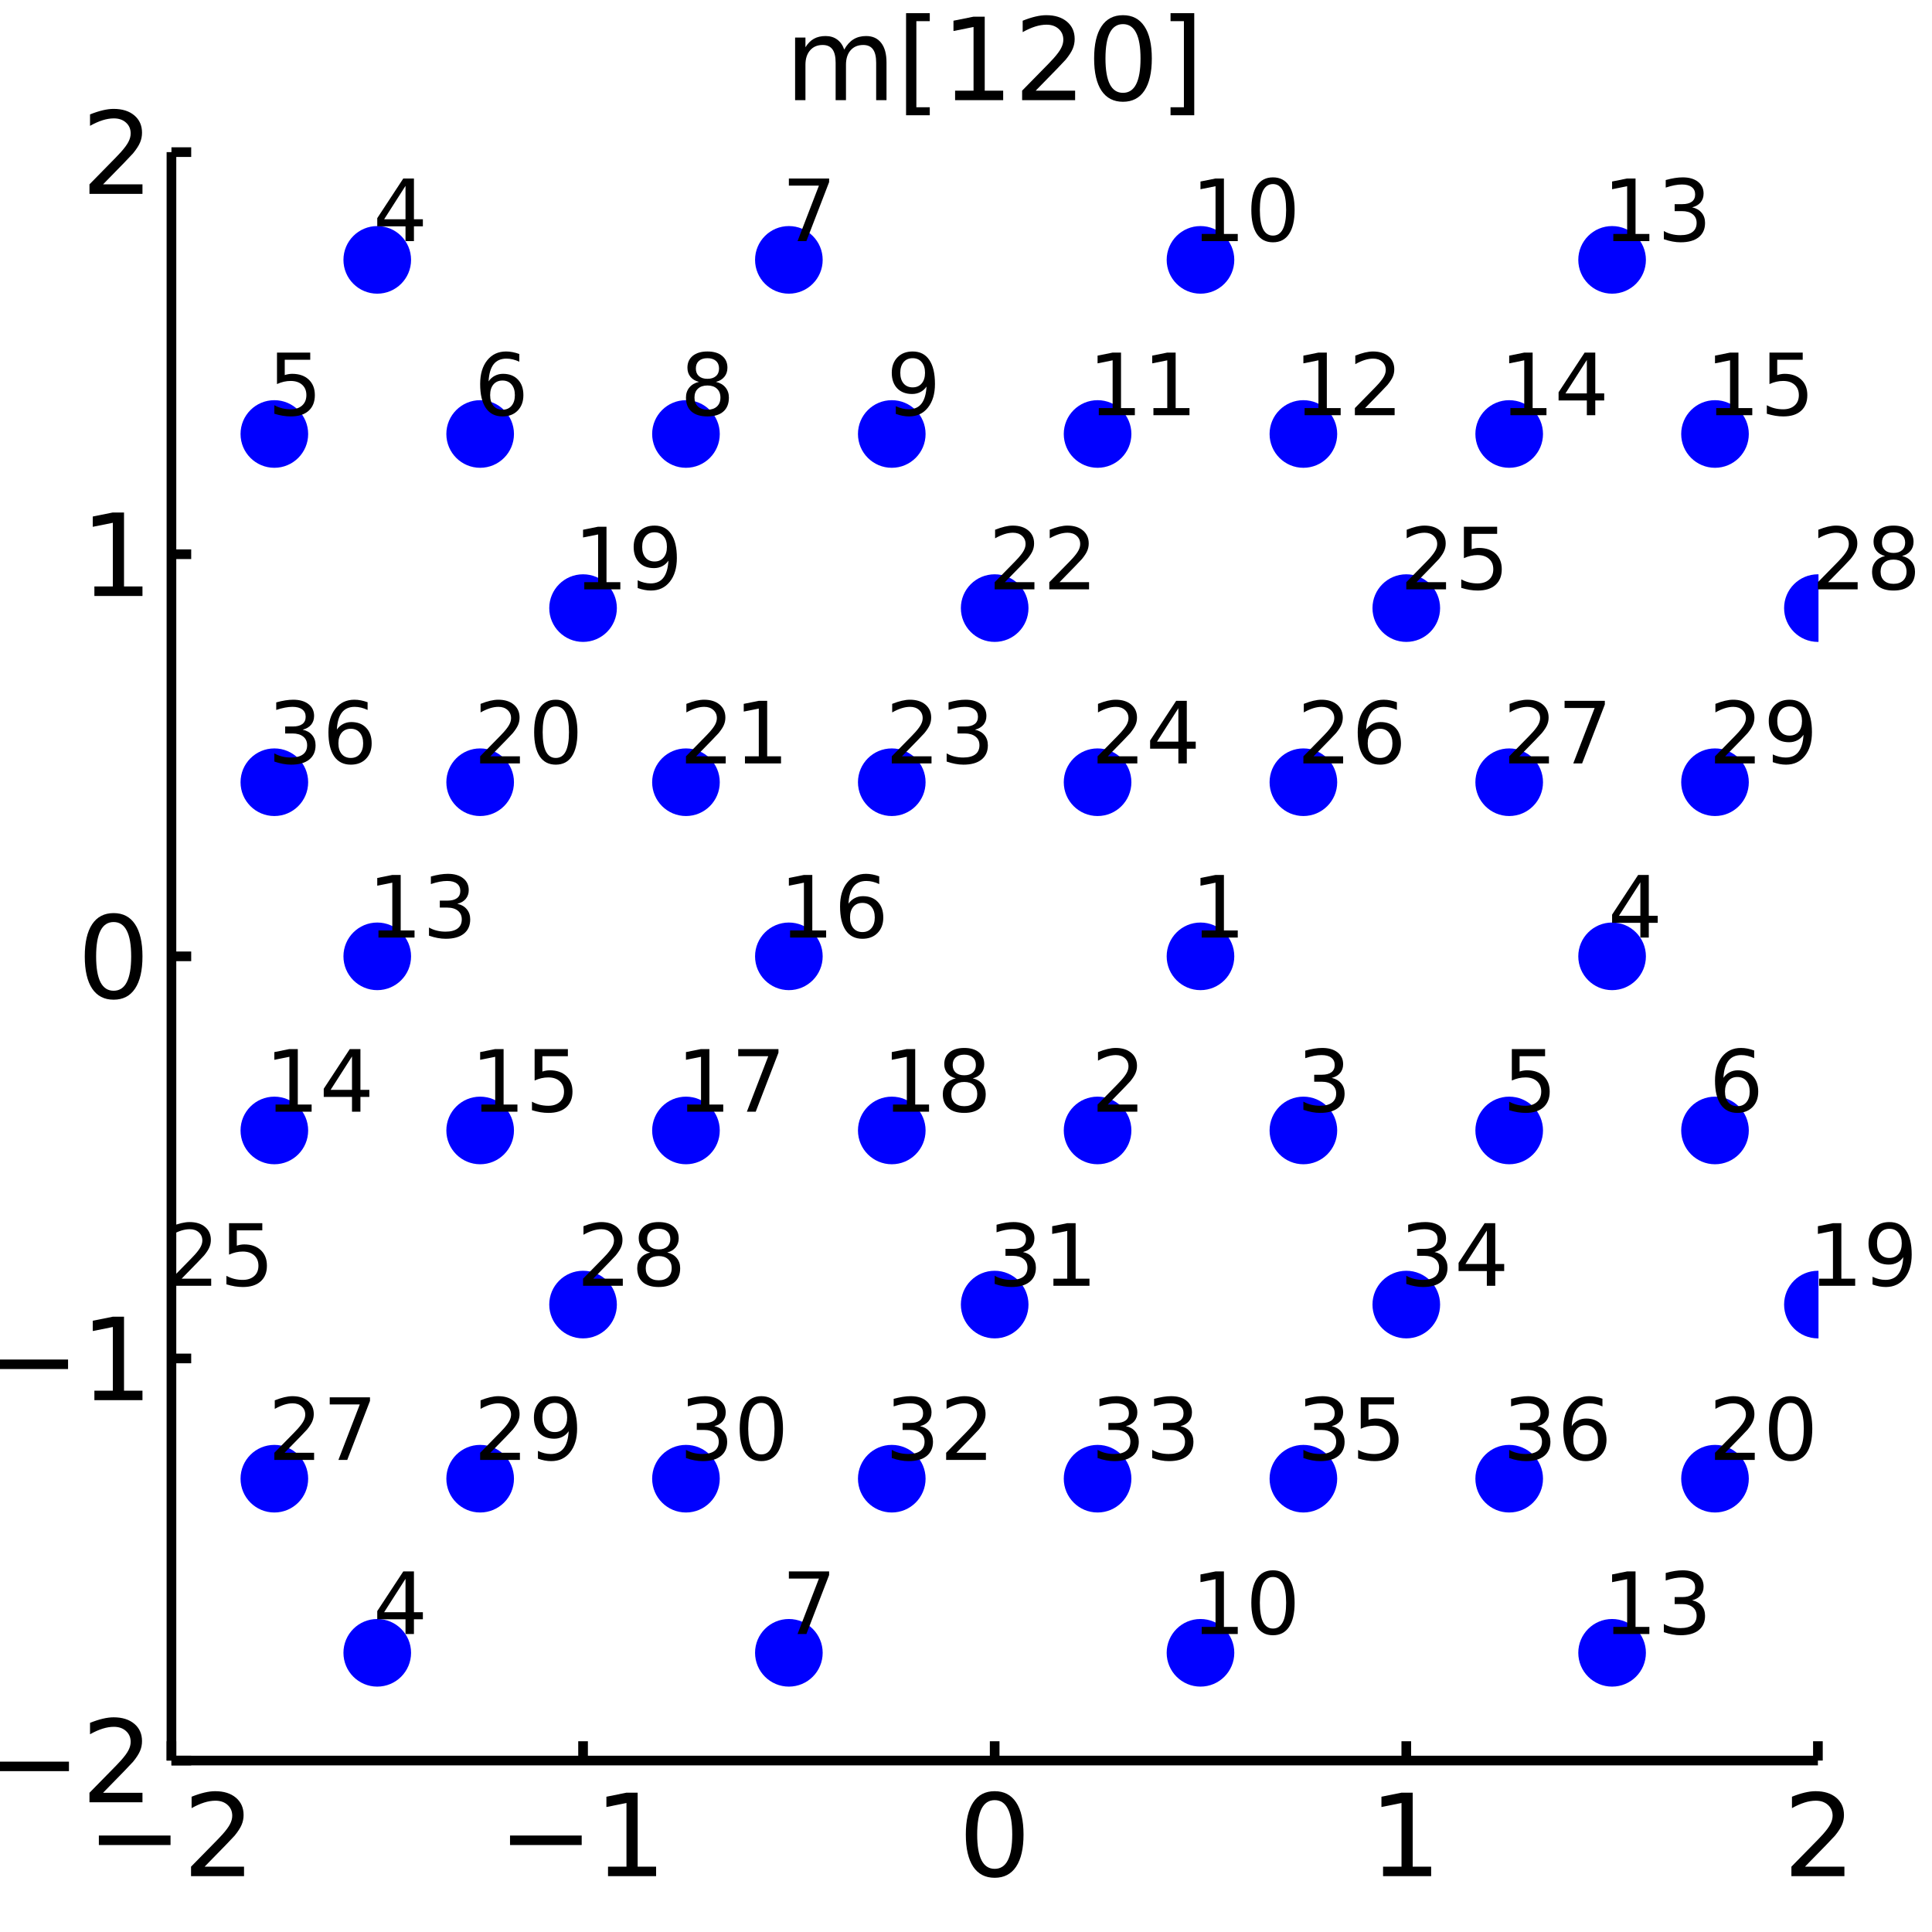<?xml version="1.0" encoding="utf-8"?>
<svg xmlns="http://www.w3.org/2000/svg" xmlns:xlink="http://www.w3.org/1999/xlink" width="200" height="200" viewBox="0 0 800 800">
<rect x="0" y="0" width="800" height="800" fill="#808080" stroke="none"/>
<defs>
  <clipPath id="clip800">
    <rect x="0" y="0" width="800" height="800"/>
  </clipPath>
</defs>
<path clip-path="url(#clip800)" d="
M0 800 L800 800 L800 0 L0 0  Z
  " fill="#ffffff" fill-rule="evenodd" fill-opacity="1"/>
<defs>
  <clipPath id="clip801">
    <rect x="160" y="80" width="561" height="561"/>
  </clipPath>
</defs>
<path clip-path="url(#clip800)" d="
M70.992 729.008 L752.756 729.008 L752.756 62.992 L70.992 62.992  Z
  " fill="#ffffff" fill-rule="evenodd" fill-opacity="1"/>
<defs>
  <clipPath id="clip802">
    <rect x="70" y="62" width="683" height="667"/>
  </clipPath>
</defs>
<polyline clip-path="url(#clip800)" style="stroke:#000000; stroke-width:4; stroke-opacity:1; fill:none" points="
  70.992,729.008 752.756,729.008 
  "/>
<polyline clip-path="url(#clip800)" style="stroke:#000000; stroke-width:4; stroke-opacity:1; fill:none" points="
  70.992,729.008 70.992,721.016 
  "/>
<polyline clip-path="url(#clip800)" style="stroke:#000000; stroke-width:4; stroke-opacity:1; fill:none" points="
  241.433,729.008 241.433,721.016 
  "/>
<polyline clip-path="url(#clip800)" style="stroke:#000000; stroke-width:4; stroke-opacity:1; fill:none" points="
  411.874,729.008 411.874,721.016 
  "/>
<polyline clip-path="url(#clip800)" style="stroke:#000000; stroke-width:4; stroke-opacity:1; fill:none" points="
  582.315,729.008 582.315,721.016 
  "/>
<polyline clip-path="url(#clip800)" style="stroke:#000000; stroke-width:4; stroke-opacity:1; fill:none" points="
  752.756,729.008 752.756,721.016 
  "/>
<path clip-path="url(#clip800)" d="M 0 0 M40.934 760.051 L70.61 760.051 L70.61 763.986 L40.934 763.986 L40.934 760.051 Z" fill="#000000" fill-rule="evenodd" fill-opacity="1" /><path clip-path="url(#clip800)" d="M 0 0 M84.731 772.945 L101.05 772.945 L101.05 776.88 L79.106 776.88 L79.106 772.945 Q81.767 770.19 86.351 765.56 Q90.957 760.908 92.138 759.565 Q94.383 757.042 95.263 755.306 Q96.166 753.547 96.166 751.857 Q96.166 749.102 94.221 747.366 Q92.3 745.63 89.198 745.63 Q86.999 745.63 84.545 746.394 Q82.115 747.158 79.337 748.709 L79.337 743.987 Q82.161 742.852 84.615 742.274 Q87.068 741.695 89.106 741.695 Q94.476 741.695 97.67 744.38 Q100.865 747.065 100.865 751.556 Q100.865 753.686 100.054 755.607 Q99.267 757.505 97.161 760.098 Q96.582 760.769 93.48 763.986 Q90.379 767.181 84.731 772.945 Z" fill="#000000" fill-rule="evenodd" fill-opacity="1" /><path clip-path="url(#clip800)" d="M 0 0 M211.19 760.051 L240.866 760.051 L240.866 763.986 L211.19 763.986 L211.19 760.051 Z" fill="#000000" fill-rule="evenodd" fill-opacity="1" /><path clip-path="url(#clip800)" d="M 0 0 M251.769 772.945 L259.408 772.945 L259.408 746.579 L251.097 748.246 L251.097 743.987 L259.361 742.32 L264.037 742.32 L264.037 772.945 L271.676 772.945 L271.676 776.88 L251.769 776.88 L251.769 772.945 Z" fill="#000000" fill-rule="evenodd" fill-opacity="1" /><path clip-path="url(#clip800)" d="M 0 0 M411.874 745.399 Q408.263 745.399 406.434 748.963 Q404.629 752.505 404.629 759.635 Q404.629 766.741 406.434 770.306 Q408.263 773.847 411.874 773.847 Q415.508 773.847 417.314 770.306 Q419.142 766.741 419.142 759.635 Q419.142 752.505 417.314 748.963 Q415.508 745.399 411.874 745.399 M411.874 741.695 Q417.684 741.695 420.74 746.301 Q423.818 750.885 423.818 759.635 Q423.818 768.361 420.74 772.968 Q417.684 777.551 411.874 777.551 Q406.064 777.551 402.985 772.968 Q399.93 768.361 399.93 759.635 Q399.93 750.885 402.985 746.301 Q406.064 741.695 411.874 741.695 Z" fill="#000000" fill-rule="evenodd" fill-opacity="1" /><path clip-path="url(#clip800)" d="M 0 0 M572.697 772.945 L580.336 772.945 L580.336 746.579 L572.026 748.246 L572.026 743.987 L580.29 742.32 L584.965 742.32 L584.965 772.945 L592.604 772.945 L592.604 776.88 L572.697 776.88 L572.697 772.945 Z" fill="#000000" fill-rule="evenodd" fill-opacity="1" /><path clip-path="url(#clip800)" d="M 0 0 M747.409 772.945 L763.728 772.945 L763.728 776.88 L741.784 776.88 L741.784 772.945 Q744.446 770.19 749.029 765.56 Q753.636 760.908 754.816 759.565 Q757.061 757.042 757.941 755.306 Q758.844 753.547 758.844 751.857 Q758.844 749.102 756.899 747.366 Q754.978 745.63 751.876 745.63 Q749.677 745.63 747.224 746.394 Q744.793 747.158 742.015 748.709 L742.015 743.987 Q744.839 742.852 747.293 742.274 Q749.747 741.695 751.784 741.695 Q757.154 741.695 760.348 744.38 Q763.543 747.065 763.543 751.556 Q763.543 753.686 762.733 755.607 Q761.946 757.505 759.839 760.098 Q759.261 760.769 756.159 763.986 Q753.057 767.181 747.409 772.945 Z" fill="#000000" fill-rule="evenodd" fill-opacity="1" /><polyline clip-path="url(#clip800)" style="stroke:#000000; stroke-width:4; stroke-opacity:1; fill:none" points="
  70.992,729.008 70.992,62.992 
  "/>
<polyline clip-path="url(#clip800)" style="stroke:#000000; stroke-width:4; stroke-opacity:1; fill:none" points="
  70.992,729.008 79.173,729.008 
  "/>
<polyline clip-path="url(#clip800)" style="stroke:#000000; stroke-width:4; stroke-opacity:1; fill:none" points="
  70.992,562.504 79.173,562.504 
  "/>
<polyline clip-path="url(#clip800)" style="stroke:#000000; stroke-width:4; stroke-opacity:1; fill:none" points="
  70.992,396 79.173,396 
  "/>
<polyline clip-path="url(#clip800)" style="stroke:#000000; stroke-width:4; stroke-opacity:1; fill:none" points="
  70.992,229.496 79.173,229.496 
  "/>
<polyline clip-path="url(#clip800)" style="stroke:#000000; stroke-width:4; stroke-opacity:1; fill:none" points="
  70.992,62.992 79.173,62.992 
  "/>
<path clip-path="url(#clip800)" d="M 0 0 M-1.123 729.459 L28.552 729.459 L28.552 733.394 L-1.123 733.394 L-1.123 729.459 Z" fill="#000000" fill-rule="evenodd" fill-opacity="1" /><path clip-path="url(#clip800)" d="M 0 0 M42.673 742.353 L58.992 742.353 L58.992 746.288 L37.048 746.288 L37.048 742.353 Q39.71 739.598 44.293 734.968 Q48.9 730.316 50.08 728.973 Q52.325 726.45 53.205 724.714 Q54.108 722.955 54.108 721.265 Q54.108 718.51 52.163 716.774 Q50.242 715.038 47.14 715.038 Q44.941 715.038 42.488 715.802 Q40.057 716.566 37.279 718.117 L37.279 713.395 Q40.103 712.26 42.557 711.682 Q45.011 711.103 47.048 711.103 Q52.418 711.103 55.612 713.788 Q58.807 716.473 58.807 720.964 Q58.807 723.094 57.997 725.015 Q57.21 726.913 55.103 729.506 Q54.525 730.177 51.423 733.394 Q48.321 736.589 42.673 742.353 Z" fill="#000000" fill-rule="evenodd" fill-opacity="1" /><path clip-path="url(#clip800)" d="M 0 0 M-1.494 562.955 L28.182 562.955 L28.182 566.89 L-1.494 566.89 L-1.494 562.955 Z" fill="#000000" fill-rule="evenodd" fill-opacity="1" /><path clip-path="url(#clip800)" d="M 0 0 M39.085 575.849 L46.724 575.849 L46.724 549.483 L38.413 551.15 L38.413 546.891 L46.677 545.224 L51.353 545.224 L51.353 575.849 L58.992 575.849 L58.992 579.784 L39.085 579.784 L39.085 575.849 Z" fill="#000000" fill-rule="evenodd" fill-opacity="1" /><path clip-path="url(#clip800)" d="M 0 0 M47.048 381.799 Q43.437 381.799 41.608 385.363 Q39.802 388.905 39.802 396.035 Q39.802 403.141 41.608 406.706 Q43.437 410.248 47.048 410.248 Q50.682 410.248 52.487 406.706 Q54.316 403.141 54.316 396.035 Q54.316 388.905 52.487 385.363 Q50.682 381.799 47.048 381.799 M47.048 378.095 Q52.858 378.095 55.913 382.701 Q58.992 387.285 58.992 396.035 Q58.992 404.762 55.913 409.368 Q52.858 413.951 47.048 413.951 Q41.238 413.951 38.159 409.368 Q35.103 404.762 35.103 396.035 Q35.103 387.285 38.159 382.701 Q41.238 378.095 47.048 378.095 Z" fill="#000000" fill-rule="evenodd" fill-opacity="1" /><path clip-path="url(#clip800)" d="M 0 0 M39.085 242.841 L46.724 242.841 L46.724 216.475 L38.413 218.142 L38.413 213.883 L46.677 212.216 L51.353 212.216 L51.353 242.841 L58.992 242.841 L58.992 246.776 L39.085 246.776 L39.085 242.841 Z" fill="#000000" fill-rule="evenodd" fill-opacity="1" /><path clip-path="url(#clip800)" d="M 0 0 M42.673 76.337 L58.992 76.337 L58.992 80.272 L37.048 80.272 L37.048 76.337 Q39.71 73.582 44.293 68.953 Q48.9 64.3 50.08 62.957 Q52.325 60.434 53.205 58.698 Q54.108 56.939 54.108 55.249 Q54.108 52.495 52.163 50.758 Q50.242 49.022 47.14 49.022 Q44.941 49.022 42.488 49.786 Q40.057 50.55 37.279 52.101 L37.279 47.379 Q40.103 46.245 42.557 45.666 Q45.011 45.087 47.048 45.087 Q52.418 45.087 55.612 47.772 Q58.807 50.458 58.807 54.948 Q58.807 57.078 57.997 58.999 Q57.21 60.897 55.103 63.49 Q54.525 64.161 51.423 67.379 Q48.321 70.573 42.673 76.337 Z" fill="#000000" fill-rule="evenodd" fill-opacity="1" /><path clip-path="url(#clip800)" d="M 0 0 M349.583 20.523 Q351.18 17.653 353.402 16.287 Q355.624 14.921 358.634 14.921 Q362.684 14.921 364.884 17.768 Q367.083 20.593 367.083 25.824 L367.083 41.472 L362.8 41.472 L362.8 25.963 Q362.8 22.236 361.481 20.43 Q360.161 18.625 357.453 18.625 Q354.143 18.625 352.222 20.824 Q350.3 23.023 350.3 26.819 L350.3 41.472 L346.018 41.472 L346.018 25.963 Q346.018 22.213 344.698 20.43 Q343.379 18.625 340.624 18.625 Q337.361 18.625 335.439 20.847 Q333.518 23.046 333.518 26.819 L333.518 41.472 L329.236 41.472 L329.236 15.546 L333.518 15.546 L333.518 19.574 Q334.976 17.19 337.013 16.055 Q339.05 14.921 341.851 14.921 Q344.675 14.921 346.643 16.356 Q348.634 17.792 349.583 20.523 Z" fill="#000000" fill-rule="evenodd" fill-opacity="1" /><path clip-path="url(#clip800)" d="M 0 0 M375.184 5.454 L384.999 5.454 L384.999 8.764 L379.444 8.764 L379.444 44.412 L384.999 44.412 L384.999 47.722 L375.184 47.722 L375.184 5.454 Z" fill="#000000" fill-rule="evenodd" fill-opacity="1" /><path clip-path="url(#clip800)" d="M 0 0 M395.485 37.537 L403.124 37.537 L403.124 11.171 L394.814 12.838 L394.814 8.579 L403.078 6.912 L407.754 6.912 L407.754 37.537 L415.393 37.537 L415.393 41.472 L395.485 41.472 L395.485 37.537 Z" fill="#000000" fill-rule="evenodd" fill-opacity="1" /><path clip-path="url(#clip800)" d="M 0 0 M428.865 37.537 L445.184 37.537 L445.184 41.472 L423.24 41.472 L423.24 37.537 Q425.902 34.782 430.485 30.153 Q435.091 25.5 436.272 24.157 Q438.517 21.634 439.397 19.898 Q440.3 18.139 440.3 16.449 Q440.3 13.694 438.355 11.958 Q436.434 10.222 433.332 10.222 Q431.133 10.222 428.679 10.986 Q426.249 11.75 423.471 13.301 L423.471 8.579 Q426.295 7.444 428.749 6.866 Q431.203 6.287 433.24 6.287 Q438.61 6.287 441.804 8.972 Q444.999 11.657 444.999 16.148 Q444.999 18.278 444.189 20.199 Q443.402 22.097 441.295 24.69 Q440.716 25.361 437.615 28.579 Q434.513 31.773 428.865 37.537 Z" fill="#000000" fill-rule="evenodd" fill-opacity="1" /><path clip-path="url(#clip800)" d="M 0 0 M464.999 9.991 Q461.388 9.991 459.559 13.556 Q457.753 17.097 457.753 24.227 Q457.753 31.333 459.559 34.898 Q461.388 38.44 464.999 38.44 Q468.633 38.44 470.439 34.898 Q472.267 31.333 472.267 24.227 Q472.267 17.097 470.439 13.556 Q468.633 9.991 464.999 9.991 M464.999 6.287 Q470.809 6.287 473.864 10.893 Q476.943 15.477 476.943 24.227 Q476.943 32.953 473.864 37.56 Q470.809 42.143 464.999 42.143 Q459.189 42.143 456.11 37.56 Q453.054 32.953 453.054 24.227 Q453.054 15.477 456.11 10.893 Q459.189 6.287 464.999 6.287 Z" fill="#000000" fill-rule="evenodd" fill-opacity="1" /><path clip-path="url(#clip800)" d="M 0 0 M494.512 5.454 L494.512 47.722 L484.698 47.722 L484.698 44.412 L490.23 44.412 L490.23 8.764 L484.698 8.764 L484.698 5.454 L494.512 5.454 Z" fill="#000000" fill-rule="evenodd" fill-opacity="1" /><circle clip-path="url(#clip802)" cx="454.484" cy="468.098" r="14" fill="#0000ff" fill-rule="evenodd" fill-opacity="1" stroke="none"/>
<circle clip-path="url(#clip802)" cx="539.705" cy="468.098" r="14" fill="#0000ff" fill-rule="evenodd" fill-opacity="1" stroke="none"/>
<circle clip-path="url(#clip802)" cx="156.213" cy="684.393" r="14" fill="#0000ff" fill-rule="evenodd" fill-opacity="1" stroke="none"/>
<circle clip-path="url(#clip802)" cx="624.925" cy="468.098" r="14" fill="#0000ff" fill-rule="evenodd" fill-opacity="1" stroke="none"/>
<circle clip-path="url(#clip802)" cx="326.654" cy="684.393" r="14" fill="#0000ff" fill-rule="evenodd" fill-opacity="1" stroke="none"/>
<circle clip-path="url(#clip802)" cx="497.094" cy="684.393" r="14" fill="#0000ff" fill-rule="evenodd" fill-opacity="1" stroke="none"/>
<circle clip-path="url(#clip802)" cx="667.535" cy="684.393" r="14" fill="#0000ff" fill-rule="evenodd" fill-opacity="1" stroke="none"/>
<circle clip-path="url(#clip802)" cx="369.264" cy="468.098" r="14" fill="#0000ff" fill-rule="evenodd" fill-opacity="1" stroke="none"/>
<circle clip-path="url(#clip802)" cx="710.146" cy="612.295" r="14" fill="#0000ff" fill-rule="evenodd" fill-opacity="1" stroke="none"/>
<circle clip-path="url(#clip802)" cx="113.602" cy="612.295" r="14" fill="#0000ff" fill-rule="evenodd" fill-opacity="1" stroke="none"/>
<circle clip-path="url(#clip802)" cx="198.823" cy="612.295" r="14" fill="#0000ff" fill-rule="evenodd" fill-opacity="1" stroke="none"/>
<circle clip-path="url(#clip802)" cx="284.043" cy="612.295" r="14" fill="#0000ff" fill-rule="evenodd" fill-opacity="1" stroke="none"/>
<circle clip-path="url(#clip802)" cx="411.874" cy="540.197" r="14" fill="#0000ff" fill-rule="evenodd" fill-opacity="1" stroke="none"/>
<circle clip-path="url(#clip802)" cx="369.264" cy="612.295" r="14" fill="#0000ff" fill-rule="evenodd" fill-opacity="1" stroke="none"/>
<circle clip-path="url(#clip802)" cx="454.484" cy="612.295" r="14" fill="#0000ff" fill-rule="evenodd" fill-opacity="1" stroke="none"/>
<circle clip-path="url(#clip802)" cx="582.315" cy="540.197" r="14" fill="#0000ff" fill-rule="evenodd" fill-opacity="1" stroke="none"/>
<circle clip-path="url(#clip802)" cx="539.705" cy="612.295" r="14" fill="#0000ff" fill-rule="evenodd" fill-opacity="1" stroke="none"/>
<circle clip-path="url(#clip802)" cx="624.925" cy="612.295" r="14" fill="#0000ff" fill-rule="evenodd" fill-opacity="1" stroke="none"/>
<path clip-path="url(#clip800)" d="M 0 0 M458.703 457.371 L470.942 457.371 L470.942 460.322 L454.484 460.322 L454.484 457.371 Q456.481 455.305 459.918 451.833 Q463.373 448.343 464.259 447.336 Q465.943 445.444 466.602 444.142 Q467.279 442.822 467.279 441.555 Q467.279 439.489 465.821 438.187 Q464.38 436.885 462.054 436.885 Q460.404 436.885 458.564 437.458 Q456.741 438.031 454.658 439.194 L454.658 435.652 Q456.776 434.802 458.616 434.368 Q460.456 433.934 461.984 433.934 Q466.012 433.934 468.408 435.947 Q470.804 437.961 470.804 441.329 Q470.804 442.927 470.196 444.368 Q469.606 445.791 468.026 447.736 Q467.592 448.239 465.265 450.652 Q462.939 453.048 458.703 457.371 Z" fill="#000000" fill-rule="evenodd" fill-opacity="1" /><path clip-path="url(#clip800)" d="M 0 0 M551.423 446.347 Q553.941 446.885 555.347 448.586 Q556.771 450.288 556.771 452.788 Q556.771 456.624 554.132 458.725 Q551.493 460.826 546.632 460.826 Q545 460.826 543.264 460.496 Q541.545 460.183 539.705 459.541 L539.705 456.156 Q541.163 457.006 542.899 457.44 Q544.635 457.874 546.528 457.874 Q549.826 457.874 551.545 456.572 Q553.281 455.27 553.281 452.788 Q553.281 450.496 551.666 449.211 Q550.069 447.909 547.205 447.909 L544.184 447.909 L544.184 445.027 L547.344 445.027 Q549.93 445.027 551.302 444.003 Q552.673 442.961 552.673 441.017 Q552.673 439.02 551.25 437.961 Q549.844 436.885 547.205 436.885 Q545.764 436.885 544.114 437.197 Q542.465 437.51 540.486 438.17 L540.486 435.045 Q542.482 434.489 544.219 434.211 Q545.972 433.934 547.517 433.934 Q551.51 433.934 553.837 435.756 Q556.163 437.562 556.163 440.652 Q556.163 442.805 554.93 444.298 Q553.698 445.774 551.423 446.347 Z" fill="#000000" fill-rule="evenodd" fill-opacity="1" /><path clip-path="url(#clip800)" d="M 0 0 M167.914 653.753 L159.06 667.59 L167.914 667.59 L167.914 653.753 M166.994 650.697 L171.403 650.697 L171.403 667.59 L175.101 667.59 L175.101 670.506 L171.403 670.506 L171.403 676.617 L167.914 676.617 L167.914 670.506 L156.213 670.506 L156.213 667.121 L166.994 650.697 Z" fill="#000000" fill-rule="evenodd" fill-opacity="1" /><path clip-path="url(#clip800)" d="M 0 0 M626.019 434.402 L639.786 434.402 L639.786 437.354 L629.231 437.354 L629.231 443.708 Q629.995 443.447 630.758 443.326 Q631.522 443.187 632.286 443.187 Q636.627 443.187 639.161 445.565 Q641.696 447.944 641.696 452.006 Q641.696 456.19 639.092 458.517 Q636.488 460.826 631.748 460.826 Q630.116 460.826 628.415 460.548 Q626.731 460.27 624.925 459.715 L624.925 456.19 Q626.488 457.041 628.154 457.458 Q629.821 457.874 631.679 457.874 Q634.682 457.874 636.436 456.295 Q638.189 454.715 638.189 452.006 Q638.189 449.298 636.436 447.718 Q634.682 446.138 631.679 446.138 Q630.272 446.138 628.866 446.451 Q627.477 446.763 626.019 447.423 L626.019 434.402 Z" fill="#000000" fill-rule="evenodd" fill-opacity="1" /><path clip-path="url(#clip800)" d="M 0 0 M326.654 650.697 L343.32 650.697 L343.32 652.19 L333.91 676.617 L330.247 676.617 L339.101 653.649 L326.654 653.649 L326.654 650.697 Z" fill="#000000" fill-rule="evenodd" fill-opacity="1" /><path clip-path="url(#clip800)" d="M 0 0 M497.598 673.666 L503.327 673.666 L503.327 653.892 L497.094 655.142 L497.094 651.947 L503.292 650.697 L506.799 650.697 L506.799 673.666 L512.528 673.666 L512.528 676.617 L497.598 676.617 L497.598 673.666 Z" fill="#000000" fill-rule="evenodd" fill-opacity="1" /><path clip-path="url(#clip800)" d="M 0 0 M527.112 653.006 Q524.403 653.006 523.032 655.68 Q521.678 658.336 521.678 663.683 Q521.678 669.013 523.032 671.687 Q524.403 674.343 527.112 674.343 Q529.837 674.343 531.192 671.687 Q532.563 669.013 532.563 663.683 Q532.563 658.336 531.192 655.68 Q529.837 653.006 527.112 653.006 M527.112 650.229 Q531.469 650.229 533.761 653.683 Q536.07 657.121 536.07 663.683 Q536.07 670.228 533.761 673.683 Q531.469 677.121 527.112 677.121 Q522.754 677.121 520.445 673.683 Q518.153 670.228 518.153 663.683 Q518.153 657.121 520.445 653.683 Q522.754 650.229 527.112 650.229 Z" fill="#000000" fill-rule="evenodd" fill-opacity="1" /><path clip-path="url(#clip800)" d="M 0 0 M668.039 673.666 L673.768 673.666 L673.768 653.892 L667.535 655.142 L667.535 651.947 L673.733 650.697 L677.24 650.697 L677.24 673.666 L682.969 673.666 L682.969 676.617 L668.039 676.617 L668.039 673.666 Z" fill="#000000" fill-rule="evenodd" fill-opacity="1" /><path clip-path="url(#clip800)" d="M 0 0 M700.678 662.642 Q703.195 663.18 704.601 664.881 Q706.025 666.583 706.025 669.083 Q706.025 672.919 703.386 675.02 Q700.747 677.121 695.886 677.121 Q694.254 677.121 692.518 676.791 Q690.799 676.478 688.959 675.836 L688.959 672.451 Q690.417 673.301 692.153 673.735 Q693.889 674.169 695.782 674.169 Q699.08 674.169 700.799 672.867 Q702.535 671.565 702.535 669.083 Q702.535 666.791 700.921 665.506 Q699.323 664.204 696.459 664.204 L693.438 664.204 L693.438 661.322 L696.598 661.322 Q699.185 661.322 700.556 660.298 Q701.928 659.256 701.928 657.312 Q701.928 655.315 700.504 654.256 Q699.098 653.18 696.459 653.18 Q695.018 653.18 693.369 653.492 Q691.719 653.805 689.74 654.465 L689.74 651.34 Q691.737 650.784 693.473 650.506 Q695.226 650.229 696.771 650.229 Q700.764 650.229 703.091 652.051 Q705.417 653.857 705.417 656.947 Q705.417 659.1 704.185 660.593 Q702.952 662.069 700.678 662.642 Z" fill="#000000" fill-rule="evenodd" fill-opacity="1" /><path clip-path="url(#clip800)" d="M 0 0 M369.767 457.371 L375.496 457.371 L375.496 437.597 L369.264 438.847 L369.264 435.652 L375.462 434.402 L378.969 434.402 L378.969 457.371 L384.698 457.371 L384.698 460.322 L369.767 460.322 L369.767 457.371 Z" fill="#000000" fill-rule="evenodd" fill-opacity="1" /><path clip-path="url(#clip800)" d="M 0 0 M399.281 448.013 Q396.781 448.013 395.34 449.35 Q393.916 450.687 393.916 453.031 Q393.916 455.374 395.34 456.711 Q396.781 458.048 399.281 458.048 Q401.781 458.048 403.222 456.711 Q404.663 455.357 404.663 453.031 Q404.663 450.687 403.222 449.35 Q401.798 448.013 399.281 448.013 M395.774 446.52 Q393.517 445.965 392.25 444.42 Q391 442.874 391 440.652 Q391 437.545 393.205 435.739 Q395.427 433.934 399.281 433.934 Q403.152 433.934 405.357 435.739 Q407.562 437.545 407.562 440.652 Q407.562 442.874 406.295 444.42 Q405.045 445.965 402.805 446.52 Q405.34 447.111 406.746 448.829 Q408.17 450.548 408.17 453.031 Q408.17 456.798 405.861 458.812 Q403.569 460.826 399.281 460.826 Q394.993 460.826 392.684 458.812 Q390.392 456.798 390.392 453.031 Q390.392 450.548 391.816 448.829 Q393.239 447.111 395.774 446.52 M394.489 440.982 Q394.489 442.996 395.739 444.124 Q397.007 445.253 399.281 445.253 Q401.538 445.253 402.805 444.124 Q404.09 442.996 404.09 440.982 Q404.09 438.968 402.805 437.84 Q401.538 436.711 399.281 436.711 Q397.007 436.711 395.739 437.84 Q394.489 438.968 394.489 440.982 Z" fill="#000000" fill-rule="evenodd" fill-opacity="1" /><path clip-path="url(#clip800)" d="M 0 0 M714.364 601.568 L726.604 601.568 L726.604 604.519 L710.146 604.519 L710.146 601.568 Q712.142 599.502 715.58 596.029 Q719.035 592.54 719.92 591.533 Q721.604 589.641 722.264 588.338 Q722.941 587.019 722.941 585.752 Q722.941 583.686 721.482 582.384 Q720.041 581.082 717.715 581.082 Q716.066 581.082 714.226 581.654 Q712.403 582.227 710.319 583.391 L710.319 579.849 Q712.437 578.998 714.278 578.564 Q716.118 578.13 717.646 578.13 Q721.673 578.13 724.069 580.144 Q726.465 582.158 726.465 585.526 Q726.465 587.123 725.857 588.564 Q725.267 589.988 723.687 591.932 Q723.253 592.436 720.927 594.849 Q718.6 597.245 714.364 601.568 Z" fill="#000000" fill-rule="evenodd" fill-opacity="1" /><path clip-path="url(#clip800)" d="M 0 0 M741.465 580.908 Q738.757 580.908 737.385 583.582 Q736.031 586.238 736.031 591.585 Q736.031 596.915 737.385 599.588 Q738.757 602.245 741.465 602.245 Q744.191 602.245 745.545 599.588 Q746.916 596.915 746.916 591.585 Q746.916 586.238 745.545 583.582 Q744.191 580.908 741.465 580.908 M741.465 578.13 Q745.823 578.13 748.114 581.585 Q750.423 585.023 750.423 591.585 Q750.423 598.13 748.114 601.585 Q745.823 605.022 741.465 605.022 Q737.107 605.022 734.798 601.585 Q732.507 598.13 732.507 591.585 Q732.507 585.023 734.798 581.585 Q737.107 578.13 741.465 578.13 Z" fill="#000000" fill-rule="evenodd" fill-opacity="1" /><path clip-path="url(#clip800)" d="M 0 0 M117.821 601.568 L130.061 601.568 L130.061 604.519 L113.602 604.519 L113.602 601.568 Q115.599 599.502 119.036 596.029 Q122.491 592.54 123.377 591.533 Q125.061 589.641 125.72 588.338 Q126.397 587.019 126.397 585.752 Q126.397 583.686 124.939 582.384 Q123.498 581.082 121.172 581.082 Q119.522 581.082 117.682 581.654 Q115.859 582.227 113.776 583.391 L113.776 579.849 Q115.894 578.998 117.734 578.564 Q119.575 578.13 121.102 578.13 Q125.13 578.13 127.526 580.144 Q129.922 582.158 129.922 585.526 Q129.922 587.123 129.314 588.564 Q128.724 589.988 127.144 591.932 Q126.71 592.436 124.384 594.849 Q122.057 597.245 117.821 601.568 Z" fill="#000000" fill-rule="evenodd" fill-opacity="1" /><path clip-path="url(#clip800)" d="M 0 0 M136.536 578.599 L153.203 578.599 L153.203 580.092 L143.793 604.519 L140.13 604.519 L148.984 581.55 L136.536 581.55 L136.536 578.599 Z" fill="#000000" fill-rule="evenodd" fill-opacity="1" /><path clip-path="url(#clip800)" d="M 0 0 M203.042 601.568 L215.281 601.568 L215.281 604.519 L198.823 604.519 L198.823 601.568 Q200.819 599.502 204.257 596.029 Q207.712 592.54 208.597 591.533 Q210.281 589.641 210.941 588.338 Q211.618 587.019 211.618 585.752 Q211.618 583.686 210.16 582.384 Q208.719 581.082 206.392 581.082 Q204.743 581.082 202.903 581.654 Q201.08 582.227 198.996 583.391 L198.996 579.849 Q201.114 578.998 202.955 578.564 Q204.795 578.13 206.323 578.13 Q210.351 578.13 212.746 580.144 Q215.142 582.158 215.142 585.526 Q215.142 587.123 214.535 588.564 Q213.944 589.988 212.364 591.932 Q211.93 592.436 209.604 594.849 Q207.278 597.245 203.042 601.568 Z" fill="#000000" fill-rule="evenodd" fill-opacity="1" /><path clip-path="url(#clip800)" d="M 0 0 M222.746 603.981 L222.746 600.786 Q224.066 601.411 225.42 601.741 Q226.774 602.071 228.076 602.071 Q231.548 602.071 233.371 599.745 Q235.212 597.401 235.472 592.644 Q234.465 594.137 232.92 594.936 Q231.375 595.734 229.5 595.734 Q225.611 595.734 223.337 593.391 Q221.08 591.029 221.08 586.95 Q221.08 582.957 223.441 580.543 Q225.802 578.13 229.725 578.13 Q234.222 578.13 236.583 581.585 Q238.962 585.023 238.962 591.585 Q238.962 597.713 236.045 601.377 Q233.146 605.022 228.232 605.022 Q226.913 605.022 225.559 604.762 Q224.205 604.502 222.746 603.981 M229.725 592.991 Q232.087 592.991 233.458 591.377 Q234.847 589.762 234.847 586.95 Q234.847 584.154 233.458 582.54 Q232.087 580.908 229.725 580.908 Q227.364 580.908 225.975 582.54 Q224.604 584.154 224.604 586.95 Q224.604 589.762 225.975 591.377 Q227.364 592.991 229.725 592.991 Z" fill="#000000" fill-rule="evenodd" fill-opacity="1" /><path clip-path="url(#clip800)" d="M 0 0 M295.762 590.543 Q298.279 591.082 299.686 592.783 Q301.109 594.484 301.109 596.984 Q301.109 600.821 298.47 602.922 Q295.831 605.022 290.97 605.022 Q289.338 605.022 287.602 604.693 Q285.884 604.38 284.043 603.738 L284.043 600.352 Q285.502 601.203 287.238 601.637 Q288.974 602.071 290.866 602.071 Q294.165 602.071 295.884 600.769 Q297.62 599.467 297.62 596.984 Q297.62 594.693 296.005 593.408 Q294.408 592.106 291.543 592.106 L288.522 592.106 L288.522 589.224 L291.682 589.224 Q294.269 589.224 295.64 588.2 Q297.012 587.158 297.012 585.214 Q297.012 583.217 295.588 582.158 Q294.182 581.082 291.543 581.082 Q290.102 581.082 288.453 581.394 Q286.804 581.707 284.825 582.366 L284.825 579.241 Q286.821 578.686 288.557 578.408 Q290.311 578.13 291.856 578.13 Q295.849 578.13 298.175 579.953 Q300.502 581.759 300.502 584.849 Q300.502 587.002 299.269 588.495 Q298.036 589.97 295.762 590.543 Z" fill="#000000" fill-rule="evenodd" fill-opacity="1" /><path clip-path="url(#clip800)" d="M 0 0 M315.258 580.908 Q312.55 580.908 311.179 583.582 Q309.824 586.238 309.824 591.585 Q309.824 596.915 311.179 599.588 Q312.55 602.245 315.258 602.245 Q317.984 602.245 319.338 599.588 Q320.71 596.915 320.71 591.585 Q320.71 586.238 319.338 583.582 Q317.984 580.908 315.258 580.908 M315.258 578.13 Q319.616 578.13 321.908 581.585 Q324.217 585.023 324.217 591.585 Q324.217 598.13 321.908 601.585 Q319.616 605.022 315.258 605.022 Q310.901 605.022 308.592 601.585 Q306.3 598.13 306.3 591.585 Q306.3 585.023 308.592 581.585 Q310.901 578.13 315.258 578.13 Z" fill="#000000" fill-rule="evenodd" fill-opacity="1" /><path clip-path="url(#clip800)" d="M 0 0 M423.593 518.445 Q426.11 518.983 427.516 520.685 Q428.94 522.386 428.94 524.886 Q428.94 528.723 426.301 530.823 Q423.662 532.924 418.801 532.924 Q417.169 532.924 415.433 532.594 Q413.714 532.282 411.874 531.639 L411.874 528.254 Q413.332 529.105 415.068 529.539 Q416.805 529.973 418.697 529.973 Q421.995 529.973 423.714 528.671 Q425.45 527.369 425.45 524.886 Q425.45 522.594 423.836 521.31 Q422.239 520.008 419.374 520.008 L416.353 520.008 L416.353 517.126 L419.513 517.126 Q422.1 517.126 423.471 516.101 Q424.843 515.06 424.843 513.115 Q424.843 511.119 423.419 510.06 Q422.013 508.983 419.374 508.983 Q417.933 508.983 416.284 509.296 Q414.634 509.608 412.655 510.268 L412.655 507.143 Q414.652 506.587 416.388 506.31 Q418.141 506.032 419.686 506.032 Q423.68 506.032 426.006 507.855 Q428.332 509.66 428.332 512.751 Q428.332 514.903 427.1 516.396 Q425.867 517.872 423.593 518.445 Z" fill="#000000" fill-rule="evenodd" fill-opacity="1" /><path clip-path="url(#clip800)" d="M 0 0 M436.197 529.469 L441.926 529.469 L441.926 509.695 L435.693 510.945 L435.693 507.751 L441.891 506.501 L445.398 506.501 L445.398 529.469 L451.127 529.469 L451.127 532.421 L436.197 532.421 L436.197 529.469 Z" fill="#000000" fill-rule="evenodd" fill-opacity="1" /><path clip-path="url(#clip800)" d="M 0 0 M380.982 590.543 Q383.5 591.082 384.906 592.783 Q386.33 594.484 386.33 596.984 Q386.33 600.821 383.691 602.922 Q381.052 605.022 376.191 605.022 Q374.559 605.022 372.823 604.693 Q371.104 604.38 369.264 603.738 L369.264 600.352 Q370.722 601.203 372.458 601.637 Q374.194 602.071 376.087 602.071 Q379.385 602.071 381.104 600.769 Q382.84 599.467 382.84 596.984 Q382.84 594.693 381.226 593.408 Q379.628 592.106 376.764 592.106 L373.743 592.106 L373.743 589.224 L376.903 589.224 Q379.489 589.224 380.861 588.2 Q382.232 587.158 382.232 585.214 Q382.232 583.217 380.809 582.158 Q379.403 581.082 376.764 581.082 Q375.323 581.082 373.673 581.394 Q372.024 581.707 370.045 582.366 L370.045 579.241 Q372.042 578.686 373.778 578.408 Q375.531 578.13 377.076 578.13 Q381.069 578.13 383.396 579.953 Q385.722 581.759 385.722 584.849 Q385.722 587.002 384.489 588.495 Q383.257 589.97 380.982 590.543 Z" fill="#000000" fill-rule="evenodd" fill-opacity="1" /><path clip-path="url(#clip800)" d="M 0 0 M396 601.568 L408.239 601.568 L408.239 604.519 L391.781 604.519 L391.781 601.568 Q393.778 599.502 397.215 596.029 Q400.67 592.54 401.555 591.533 Q403.239 589.641 403.899 588.338 Q404.576 587.019 404.576 585.752 Q404.576 583.686 403.118 582.384 Q401.677 581.082 399.35 581.082 Q397.701 581.082 395.861 581.654 Q394.038 582.227 391.955 583.391 L391.955 579.849 Q394.073 578.998 395.913 578.564 Q397.753 578.13 399.281 578.13 Q403.309 578.13 405.705 580.144 Q408.1 582.158 408.1 585.526 Q408.1 587.123 407.493 588.564 Q406.902 589.988 405.323 591.932 Q404.889 592.436 402.562 594.849 Q400.236 597.245 396 601.568 Z" fill="#000000" fill-rule="evenodd" fill-opacity="1" /><path clip-path="url(#clip800)" d="M 0 0 M466.203 590.543 Q468.72 591.082 470.127 592.783 Q471.55 594.484 471.55 596.984 Q471.55 600.821 468.911 602.922 Q466.272 605.022 461.411 605.022 Q459.779 605.022 458.043 604.693 Q456.325 604.38 454.484 603.738 L454.484 600.352 Q455.943 601.203 457.679 601.637 Q459.415 602.071 461.307 602.071 Q464.606 602.071 466.324 600.769 Q468.061 599.467 468.061 596.984 Q468.061 594.693 466.446 593.408 Q464.849 592.106 461.984 592.106 L458.963 592.106 L458.963 589.224 L462.123 589.224 Q464.71 589.224 466.081 588.2 Q467.453 587.158 467.453 585.214 Q467.453 583.217 466.029 582.158 Q464.623 581.082 461.984 581.082 Q460.543 581.082 458.894 581.394 Q457.245 581.707 455.265 582.366 L455.265 579.241 Q457.262 578.686 458.998 578.408 Q460.752 578.13 462.297 578.13 Q466.29 578.13 468.616 579.953 Q470.942 581.759 470.942 584.849 Q470.942 587.002 469.71 588.495 Q468.477 589.97 466.203 590.543 Z" fill="#000000" fill-rule="evenodd" fill-opacity="1" /><path clip-path="url(#clip800)" d="M 0 0 M488.824 590.543 Q491.342 591.082 492.748 592.783 Q494.172 594.484 494.172 596.984 Q494.172 600.821 491.533 602.922 Q488.894 605.022 484.033 605.022 Q482.401 605.022 480.665 604.693 Q478.946 604.38 477.106 603.738 L477.106 600.352 Q478.564 601.203 480.3 601.637 Q482.036 602.071 483.929 602.071 Q487.227 602.071 488.946 600.769 Q490.682 599.467 490.682 596.984 Q490.682 594.693 489.067 593.408 Q487.47 592.106 484.606 592.106 L481.585 592.106 L481.585 589.224 L484.745 589.224 Q487.331 589.224 488.703 588.2 Q490.074 587.158 490.074 585.214 Q490.074 583.217 488.651 582.158 Q487.244 581.082 484.606 581.082 Q483.165 581.082 481.515 581.394 Q479.866 581.707 477.887 582.366 L477.887 579.241 Q479.883 578.686 481.62 578.408 Q483.373 578.13 484.918 578.13 Q488.911 578.13 491.238 579.953 Q493.564 581.759 493.564 584.849 Q493.564 587.002 492.331 588.495 Q491.099 589.97 488.824 590.543 Z" fill="#000000" fill-rule="evenodd" fill-opacity="1" /><path clip-path="url(#clip800)" d="M 0 0 M594.034 518.445 Q596.551 518.983 597.957 520.685 Q599.381 522.386 599.381 524.886 Q599.381 528.723 596.742 530.823 Q594.103 532.924 589.242 532.924 Q587.61 532.924 585.874 532.594 Q584.155 532.282 582.315 531.639 L582.315 528.254 Q583.773 529.105 585.509 529.539 Q587.245 529.973 589.138 529.973 Q592.436 529.973 594.155 528.671 Q595.891 527.369 595.891 524.886 Q595.891 522.594 594.277 521.31 Q592.679 520.008 589.815 520.008 L586.794 520.008 L586.794 517.126 L589.954 517.126 Q592.541 517.126 593.912 516.101 Q595.284 515.06 595.284 513.115 Q595.284 511.119 593.86 510.06 Q592.454 508.983 589.815 508.983 Q588.374 508.983 586.725 509.296 Q585.075 509.608 583.096 510.268 L583.096 507.143 Q585.093 506.587 586.829 506.31 Q588.582 506.032 590.127 506.032 Q594.12 506.032 596.447 507.855 Q598.773 509.66 598.773 512.751 Q598.773 514.903 597.541 516.396 Q596.308 517.872 594.034 518.445 Z" fill="#000000" fill-rule="evenodd" fill-opacity="1" /><path clip-path="url(#clip800)" d="M 0 0 M615.665 509.556 L606.811 523.393 L615.665 523.393 L615.665 509.556 M614.745 506.501 L619.155 506.501 L619.155 523.393 L622.853 523.393 L622.853 526.31 L619.155 526.31 L619.155 532.421 L615.665 532.421 L615.665 526.31 L603.964 526.31 L603.964 522.924 L614.745 506.501 Z" fill="#000000" fill-rule="evenodd" fill-opacity="1" /><path clip-path="url(#clip800)" d="M 0 0 M551.423 590.543 Q553.941 591.082 555.347 592.783 Q556.771 594.484 556.771 596.984 Q556.771 600.821 554.132 602.922 Q551.493 605.022 546.632 605.022 Q545 605.022 543.264 604.693 Q541.545 604.38 539.705 603.738 L539.705 600.352 Q541.163 601.203 542.899 601.637 Q544.635 602.071 546.528 602.071 Q549.826 602.071 551.545 600.769 Q553.281 599.467 553.281 596.984 Q553.281 594.693 551.666 593.408 Q550.069 592.106 547.205 592.106 L544.184 592.106 L544.184 589.224 L547.344 589.224 Q549.93 589.224 551.302 588.2 Q552.673 587.158 552.673 585.214 Q552.673 583.217 551.25 582.158 Q549.844 581.082 547.205 581.082 Q545.764 581.082 544.114 581.394 Q542.465 581.707 540.486 582.366 L540.486 579.241 Q542.482 578.686 544.219 578.408 Q545.972 578.13 547.517 578.13 Q551.51 578.13 553.837 579.953 Q556.163 581.759 556.163 584.849 Q556.163 587.002 554.93 588.495 Q553.698 589.97 551.423 590.543 Z" fill="#000000" fill-rule="evenodd" fill-opacity="1" /><path clip-path="url(#clip800)" d="M 0 0 M563.455 578.599 L577.222 578.599 L577.222 581.55 L566.666 581.55 L566.666 587.904 Q567.43 587.644 568.194 587.523 Q568.958 587.384 569.722 587.384 Q574.062 587.384 576.597 589.762 Q579.132 592.141 579.132 596.203 Q579.132 600.387 576.527 602.713 Q573.923 605.022 569.184 605.022 Q567.552 605.022 565.85 604.745 Q564.166 604.467 562.361 603.911 L562.361 600.387 Q563.923 601.238 565.59 601.654 Q567.257 602.071 569.114 602.071 Q572.118 602.071 573.871 600.491 Q575.625 598.911 575.625 596.203 Q575.625 593.495 573.871 591.915 Q572.118 590.335 569.114 590.335 Q567.708 590.335 566.302 590.648 Q564.913 590.96 563.455 591.62 L563.455 578.599 Z" fill="#000000" fill-rule="evenodd" fill-opacity="1" /><path clip-path="url(#clip800)" d="M 0 0 M636.644 590.543 Q639.161 591.082 640.567 592.783 Q641.991 594.484 641.991 596.984 Q641.991 600.821 639.352 602.922 Q636.713 605.022 631.852 605.022 Q630.22 605.022 628.484 604.693 Q626.765 604.38 624.925 603.738 L624.925 600.352 Q626.384 601.203 628.12 601.637 Q629.856 602.071 631.748 602.071 Q635.047 602.071 636.765 600.769 Q638.502 599.467 638.502 596.984 Q638.502 594.693 636.887 593.408 Q635.29 592.106 632.425 592.106 L629.404 592.106 L629.404 589.224 L632.564 589.224 Q635.151 589.224 636.522 588.2 Q637.894 587.158 637.894 585.214 Q637.894 583.217 636.47 582.158 Q635.064 581.082 632.425 581.082 Q630.984 581.082 629.335 581.394 Q627.686 581.707 625.706 582.366 L625.706 579.241 Q627.703 578.686 629.439 578.408 Q631.193 578.13 632.738 578.13 Q636.731 578.13 639.057 579.953 Q641.383 581.759 641.383 584.849 Q641.383 587.002 640.151 588.495 Q638.918 589.97 636.644 590.543 Z" fill="#000000" fill-rule="evenodd" fill-opacity="1" /><path clip-path="url(#clip800)" d="M 0 0 M656.574 590.161 Q654.213 590.161 652.824 591.776 Q651.453 593.391 651.453 596.203 Q651.453 598.998 652.824 600.63 Q654.213 602.245 656.574 602.245 Q658.935 602.245 660.307 600.63 Q661.696 598.998 661.696 596.203 Q661.696 593.391 660.307 591.776 Q658.935 590.161 656.574 590.161 M663.536 579.172 L663.536 582.366 Q662.217 581.741 660.863 581.411 Q659.526 581.082 658.206 581.082 Q654.734 581.082 652.894 583.425 Q651.071 585.769 650.81 590.509 Q651.835 588.998 653.38 588.2 Q654.925 587.384 656.783 587.384 Q660.689 587.384 662.946 589.762 Q665.22 592.123 665.22 596.203 Q665.22 600.196 662.859 602.609 Q660.498 605.022 656.574 605.022 Q652.078 605.022 649.699 601.585 Q647.321 598.13 647.321 591.585 Q647.321 585.439 650.238 581.793 Q653.154 578.13 658.067 578.13 Q659.387 578.13 660.724 578.391 Q662.078 578.651 663.536 579.172 Z" fill="#000000" fill-rule="evenodd" fill-opacity="1" /><circle clip-path="url(#clip802)" cx="113.602" cy="179.705" r="14" fill="#0000ff" fill-rule="evenodd" fill-opacity="1" stroke="none"/>
<circle clip-path="url(#clip802)" cx="156.213" cy="396" r="14" fill="#0000ff" fill-rule="evenodd" fill-opacity="1" stroke="none"/>
<circle clip-path="url(#clip802)" cx="113.602" cy="468.098" r="14" fill="#0000ff" fill-rule="evenodd" fill-opacity="1" stroke="none"/>
<circle clip-path="url(#clip802)" cx="198.823" cy="468.098" r="14" fill="#0000ff" fill-rule="evenodd" fill-opacity="1" stroke="none"/>
<circle clip-path="url(#clip802)" cx="326.654" cy="396" r="14" fill="#0000ff" fill-rule="evenodd" fill-opacity="1" stroke="none"/>
<circle clip-path="url(#clip802)" cx="284.043" cy="468.098" r="14" fill="#0000ff" fill-rule="evenodd" fill-opacity="1" stroke="none"/>
<circle clip-path="url(#clip802)" cx="198.823" cy="323.902" r="14" fill="#0000ff" fill-rule="evenodd" fill-opacity="1" stroke="none"/>
<circle clip-path="url(#clip802)" cx="284.043" cy="323.902" r="14" fill="#0000ff" fill-rule="evenodd" fill-opacity="1" stroke="none"/>
<circle clip-path="url(#clip802)" cx="369.264" cy="323.902" r="14" fill="#0000ff" fill-rule="evenodd" fill-opacity="1" stroke="none"/>
<circle clip-path="url(#clip802)" cx="241.433" cy="540.197" r="14" fill="#0000ff" fill-rule="evenodd" fill-opacity="1" stroke="none"/>
<circle clip-path="url(#clip802)" cx="113.602" cy="323.902" r="14" fill="#0000ff" fill-rule="evenodd" fill-opacity="1" stroke="none"/>
<path clip-path="url(#clip800)" d="M 0 0 M114.696 146.009 L128.463 146.009 L128.463 148.96 L117.908 148.96 L117.908 155.315 Q118.672 155.054 119.436 154.933 Q120.2 154.794 120.963 154.794 Q125.304 154.794 127.838 157.172 Q130.373 159.551 130.373 163.613 Q130.373 167.797 127.769 170.123 Q125.165 172.433 120.425 172.433 Q118.793 172.433 117.092 172.155 Q115.408 171.877 113.602 171.321 L113.602 167.797 Q115.165 168.648 116.832 169.064 Q118.498 169.481 120.356 169.481 Q123.359 169.481 125.113 167.901 Q126.866 166.321 126.866 163.613 Q126.866 160.905 125.113 159.325 Q123.359 157.745 120.356 157.745 Q118.95 157.745 117.543 158.058 Q116.154 158.37 114.696 159.03 L114.696 146.009 Z" fill="#000000" fill-rule="evenodd" fill-opacity="1" /><path clip-path="url(#clip800)" d="M 0 0 M156.716 385.273 L162.445 385.273 L162.445 365.498 L156.213 366.748 L156.213 363.554 L162.41 362.304 L165.917 362.304 L165.917 385.273 L171.647 385.273 L171.647 388.224 L156.716 388.224 L156.716 385.273 Z" fill="#000000" fill-rule="evenodd" fill-opacity="1" /><path clip-path="url(#clip800)" d="M 0 0 M189.355 374.248 Q191.872 374.787 193.278 376.488 Q194.702 378.189 194.702 380.689 Q194.702 384.526 192.063 386.627 Q189.424 388.727 184.563 388.727 Q182.931 388.727 181.195 388.398 Q179.476 388.085 177.636 387.443 L177.636 384.057 Q179.094 384.908 180.831 385.342 Q182.567 385.776 184.459 385.776 Q187.758 385.776 189.476 384.474 Q191.212 383.172 191.212 380.689 Q191.212 378.398 189.598 377.113 Q188.001 375.811 185.136 375.811 L182.115 375.811 L182.115 372.929 L185.275 372.929 Q187.862 372.929 189.233 371.905 Q190.605 370.863 190.605 368.919 Q190.605 366.922 189.181 365.863 Q187.775 364.787 185.136 364.787 Q183.695 364.787 182.046 365.099 Q180.396 365.412 178.417 366.071 L178.417 362.946 Q180.414 362.391 182.15 362.113 Q183.903 361.835 185.449 361.835 Q189.442 361.835 191.768 363.658 Q194.094 365.464 194.094 368.554 Q194.094 370.707 192.862 372.2 Q191.629 373.675 189.355 374.248 Z" fill="#000000" fill-rule="evenodd" fill-opacity="1" /><path clip-path="url(#clip800)" d="M 0 0 M114.106 457.371 L119.835 457.371 L119.835 437.597 L113.602 438.847 L113.602 435.652 L119.8 434.402 L123.307 434.402 L123.307 457.371 L129.036 457.371 L129.036 460.322 L114.106 460.322 L114.106 457.371 Z" fill="#000000" fill-rule="evenodd" fill-opacity="1" /><path clip-path="url(#clip800)" d="M 0 0 M145.755 437.458 L136.901 451.295 L145.755 451.295 L145.755 437.458 M144.835 434.402 L149.245 434.402 L149.245 451.295 L152.942 451.295 L152.942 454.211 L149.245 454.211 L149.245 460.322 L145.755 460.322 L145.755 454.211 L134.054 454.211 L134.054 450.826 L144.835 434.402 Z" fill="#000000" fill-rule="evenodd" fill-opacity="1" /><path clip-path="url(#clip800)" d="M 0 0 M199.326 457.371 L205.055 457.371 L205.055 437.597 L198.823 438.847 L198.823 435.652 L205.021 434.402 L208.528 434.402 L208.528 457.371 L214.257 457.371 L214.257 460.322 L199.326 460.322 L199.326 457.371 Z" fill="#000000" fill-rule="evenodd" fill-opacity="1" /><path clip-path="url(#clip800)" d="M 0 0 M221.375 434.402 L235.142 434.402 L235.142 437.354 L224.587 437.354 L224.587 443.708 Q225.35 443.447 226.114 443.326 Q226.878 443.187 227.642 443.187 Q231.982 443.187 234.517 445.565 Q237.052 447.944 237.052 452.006 Q237.052 456.19 234.448 458.517 Q231.843 460.826 227.104 460.826 Q225.472 460.826 223.771 460.548 Q222.087 460.27 220.281 459.715 L220.281 456.19 Q221.844 457.041 223.51 457.458 Q225.177 457.874 227.034 457.874 Q230.038 457.874 231.791 456.295 Q233.545 454.715 233.545 452.006 Q233.545 449.298 231.791 447.718 Q230.038 446.138 227.034 446.138 Q225.628 446.138 224.222 446.451 Q222.833 446.763 221.375 447.423 L221.375 434.402 Z" fill="#000000" fill-rule="evenodd" fill-opacity="1" /><path clip-path="url(#clip800)" d="M 0 0 M327.157 385.273 L332.886 385.273 L332.886 365.498 L326.654 366.748 L326.654 363.554 L332.851 362.304 L336.358 362.304 L336.358 385.273 L342.087 385.273 L342.087 388.224 L327.157 388.224 L327.157 385.273 Z" fill="#000000" fill-rule="evenodd" fill-opacity="1" /><path clip-path="url(#clip800)" d="M 0 0 M357.105 373.866 Q354.744 373.866 353.355 375.481 Q351.983 377.096 351.983 379.908 Q351.983 382.703 353.355 384.335 Q354.744 385.95 357.105 385.95 Q359.466 385.95 360.837 384.335 Q362.226 382.703 362.226 379.908 Q362.226 377.096 360.837 375.481 Q359.466 373.866 357.105 373.866 M364.067 362.877 L364.067 366.071 Q362.747 365.446 361.393 365.116 Q360.056 364.787 358.737 364.787 Q355.265 364.787 353.424 367.13 Q351.601 369.474 351.341 374.214 Q352.365 372.703 353.91 371.905 Q355.455 371.089 357.313 371.089 Q361.219 371.089 363.476 373.467 Q365.751 375.828 365.751 379.908 Q365.751 383.901 363.389 386.314 Q361.028 388.727 357.105 388.727 Q352.608 388.727 350.23 385.29 Q347.851 381.835 347.851 375.29 Q347.851 369.144 350.768 365.498 Q353.685 361.835 358.598 361.835 Q359.917 361.835 361.254 362.096 Q362.608 362.356 364.067 362.877 Z" fill="#000000" fill-rule="evenodd" fill-opacity="1" /><path clip-path="url(#clip800)" d="M 0 0 M284.547 457.371 L290.276 457.371 L290.276 437.597 L284.043 438.847 L284.043 435.652 L290.241 434.402 L293.748 434.402 L293.748 457.371 L299.477 457.371 L299.477 460.322 L284.547 460.322 L284.547 457.371 Z" fill="#000000" fill-rule="evenodd" fill-opacity="1" /><path clip-path="url(#clip800)" d="M 0 0 M305.675 434.402 L322.342 434.402 L322.342 435.895 L312.932 460.322 L309.269 460.322 L318.123 437.354 L305.675 437.354 L305.675 434.402 Z" fill="#000000" fill-rule="evenodd" fill-opacity="1" /><path clip-path="url(#clip800)" d="M 0 0 M203.042 313.174 L215.281 313.174 L215.281 316.126 L198.823 316.126 L198.823 313.174 Q200.819 311.108 204.257 307.636 Q207.712 304.147 208.597 303.14 Q210.281 301.247 210.941 299.945 Q211.618 298.626 211.618 297.358 Q211.618 295.292 210.16 293.99 Q208.719 292.688 206.392 292.688 Q204.743 292.688 202.903 293.261 Q201.08 293.834 198.996 294.997 L198.996 291.456 Q201.114 290.605 202.955 290.171 Q204.795 289.737 206.323 289.737 Q210.351 289.737 212.746 291.751 Q215.142 293.765 215.142 297.133 Q215.142 298.73 214.535 300.171 Q213.944 301.595 212.364 303.539 Q211.93 304.042 209.604 306.456 Q207.278 308.851 203.042 313.174 Z" fill="#000000" fill-rule="evenodd" fill-opacity="1" /><path clip-path="url(#clip800)" d="M 0 0 M230.142 292.515 Q227.434 292.515 226.062 295.188 Q224.708 297.845 224.708 303.192 Q224.708 308.522 226.062 311.195 Q227.434 313.851 230.142 313.851 Q232.868 313.851 234.222 311.195 Q235.593 308.522 235.593 303.192 Q235.593 297.845 234.222 295.188 Q232.868 292.515 230.142 292.515 M230.142 289.737 Q234.5 289.737 236.791 293.192 Q239.1 296.629 239.1 303.192 Q239.1 309.737 236.791 313.192 Q234.5 316.629 230.142 316.629 Q225.784 316.629 223.475 313.192 Q221.184 309.737 221.184 303.192 Q221.184 296.629 223.475 293.192 Q225.784 289.737 230.142 289.737 Z" fill="#000000" fill-rule="evenodd" fill-opacity="1" /><path clip-path="url(#clip800)" d="M 0 0 M288.262 313.174 L300.502 313.174 L300.502 316.126 L284.043 316.126 L284.043 313.174 Q286.04 311.108 289.477 307.636 Q292.932 304.147 293.818 303.14 Q295.502 301.247 296.161 299.945 Q296.838 298.626 296.838 297.358 Q296.838 295.292 295.38 293.99 Q293.939 292.688 291.613 292.688 Q289.963 292.688 288.123 293.261 Q286.3 293.834 284.217 294.997 L284.217 291.456 Q286.335 290.605 288.175 290.171 Q290.015 289.737 291.543 289.737 Q295.571 289.737 297.967 291.751 Q300.363 293.765 300.363 297.133 Q300.363 298.73 299.755 300.171 Q299.165 301.595 297.585 303.539 Q297.151 304.042 294.824 306.456 Q292.498 308.851 288.262 313.174 Z" fill="#000000" fill-rule="evenodd" fill-opacity="1" /><path clip-path="url(#clip800)" d="M 0 0 M308.47 313.174 L314.199 313.174 L314.199 293.4 L307.967 294.65 L307.967 291.456 L314.165 290.206 L317.672 290.206 L317.672 313.174 L323.401 313.174 L323.401 316.126 L308.47 316.126 L308.47 313.174 Z" fill="#000000" fill-rule="evenodd" fill-opacity="1" /><path clip-path="url(#clip800)" d="M 0 0 M373.483 313.174 L385.722 313.174 L385.722 316.126 L369.264 316.126 L369.264 313.174 Q371.26 311.108 374.698 307.636 Q378.153 304.147 379.038 303.14 Q380.722 301.247 381.382 299.945 Q382.059 298.626 382.059 297.358 Q382.059 295.292 380.601 293.99 Q379.16 292.688 376.833 292.688 Q375.184 292.688 373.344 293.261 Q371.521 293.834 369.437 294.997 L369.437 291.456 Q371.555 290.605 373.396 290.171 Q375.236 289.737 376.764 289.737 Q380.791 289.737 383.187 291.751 Q385.583 293.765 385.583 297.133 Q385.583 298.73 384.976 300.171 Q384.385 301.595 382.805 303.539 Q382.371 304.042 380.045 306.456 Q377.719 308.851 373.483 313.174 Z" fill="#000000" fill-rule="evenodd" fill-opacity="1" /><path clip-path="url(#clip800)" d="M 0 0 M403.708 302.15 Q406.225 302.688 407.632 304.39 Q409.055 306.091 409.055 308.591 Q409.055 312.428 406.416 314.528 Q403.777 316.629 398.916 316.629 Q397.284 316.629 395.548 316.299 Q393.83 315.987 391.989 315.344 L391.989 311.959 Q393.448 312.81 395.184 313.244 Q396.92 313.678 398.812 313.678 Q402.111 313.678 403.83 312.376 Q405.566 311.074 405.566 308.591 Q405.566 306.299 403.951 305.015 Q402.354 303.713 399.489 303.713 L396.468 303.713 L396.468 300.831 L399.628 300.831 Q402.215 300.831 403.587 299.806 Q404.958 298.765 404.958 296.82 Q404.958 294.824 403.534 293.765 Q402.128 292.688 399.489 292.688 Q398.048 292.688 396.399 293.001 Q394.75 293.313 392.771 293.973 L392.771 290.848 Q394.767 290.292 396.503 290.015 Q398.257 289.737 399.802 289.737 Q403.795 289.737 406.121 291.56 Q408.448 293.365 408.448 296.456 Q408.448 298.608 407.215 300.101 Q405.982 301.577 403.708 302.15 Z" fill="#000000" fill-rule="evenodd" fill-opacity="1" /><path clip-path="url(#clip800)" d="M 0 0 M75.211 529.469 L87.45 529.469 L87.45 532.421 L70.992 532.421 L70.992 529.469 Q72.989 527.403 76.426 523.931 Q79.881 520.442 80.766 519.435 Q82.45 517.542 83.11 516.24 Q83.787 514.921 83.787 513.653 Q83.787 511.587 82.329 510.285 Q80.888 508.983 78.561 508.983 Q76.912 508.983 75.072 509.556 Q73.249 510.129 71.166 511.292 L71.166 507.751 Q73.284 506.9 75.124 506.466 Q76.964 506.032 78.492 506.032 Q82.52 506.032 84.916 508.046 Q87.311 510.06 87.311 513.428 Q87.311 515.025 86.704 516.466 Q86.114 517.889 84.534 519.834 Q84.1 520.337 81.773 522.751 Q79.447 525.146 75.211 529.469 Z" fill="#000000" fill-rule="evenodd" fill-opacity="1" /><path clip-path="url(#clip800)" d="M 0 0 M94.846 506.501 L108.613 506.501 L108.613 509.452 L98.058 509.452 L98.058 515.806 Q98.822 515.546 99.586 515.424 Q100.35 515.285 101.113 515.285 Q105.454 515.285 107.988 517.664 Q110.523 520.042 110.523 524.105 Q110.523 528.289 107.919 530.615 Q105.315 532.924 100.575 532.924 Q98.943 532.924 97.242 532.646 Q95.558 532.369 93.752 531.813 L93.752 528.289 Q95.315 529.139 96.982 529.556 Q98.648 529.973 100.506 529.973 Q103.509 529.973 105.263 528.393 Q107.016 526.813 107.016 524.105 Q107.016 521.396 105.263 519.817 Q103.509 518.237 100.506 518.237 Q99.1 518.237 97.693 518.549 Q96.305 518.862 94.846 519.521 L94.846 506.501 Z" fill="#000000" fill-rule="evenodd" fill-opacity="1" /><path clip-path="url(#clip800)" d="M 0 0 M245.652 529.469 L257.891 529.469 L257.891 532.421 L241.433 532.421 L241.433 529.469 Q243.43 527.403 246.867 523.931 Q250.322 520.442 251.207 519.435 Q252.891 517.542 253.551 516.24 Q254.228 514.921 254.228 513.653 Q254.228 511.587 252.77 510.285 Q251.329 508.983 249.002 508.983 Q247.353 508.983 245.513 509.556 Q243.69 510.129 241.607 511.292 L241.607 507.751 Q243.725 506.9 245.565 506.466 Q247.405 506.032 248.933 506.032 Q252.961 506.032 255.357 508.046 Q257.752 510.06 257.752 513.428 Q257.752 515.025 257.145 516.466 Q256.555 517.889 254.975 519.834 Q254.541 520.337 252.214 522.751 Q249.888 525.146 245.652 529.469 Z" fill="#000000" fill-rule="evenodd" fill-opacity="1" /><path clip-path="url(#clip800)" d="M 0 0 M272.752 520.112 Q270.252 520.112 268.811 521.448 Q267.388 522.785 267.388 525.129 Q267.388 527.473 268.811 528.81 Q270.252 530.146 272.752 530.146 Q275.252 530.146 276.693 528.81 Q278.134 527.455 278.134 525.129 Q278.134 522.785 276.693 521.448 Q275.27 520.112 272.752 520.112 M269.245 518.619 Q266.988 518.063 265.721 516.518 Q264.471 514.973 264.471 512.751 Q264.471 509.643 266.676 507.837 Q268.898 506.032 272.752 506.032 Q276.624 506.032 278.829 507.837 Q281.034 509.643 281.034 512.751 Q281.034 514.973 279.766 516.518 Q278.516 518.063 276.277 518.619 Q278.811 519.209 280.218 520.928 Q281.641 522.646 281.641 525.129 Q281.641 528.896 279.332 530.91 Q277.041 532.924 272.752 532.924 Q268.464 532.924 266.155 530.91 Q263.864 528.896 263.864 525.129 Q263.864 522.646 265.287 520.928 Q266.711 519.209 269.245 518.619 M267.961 513.08 Q267.961 515.094 269.211 516.223 Q270.478 517.351 272.752 517.351 Q275.009 517.351 276.277 516.223 Q277.561 515.094 277.561 513.08 Q277.561 511.067 276.277 509.938 Q275.009 508.81 272.752 508.81 Q270.478 508.81 269.211 509.938 Q267.961 511.067 267.961 513.08 Z" fill="#000000" fill-rule="evenodd" fill-opacity="1" /><path clip-path="url(#clip800)" d="M 0 0 M125.321 302.15 Q127.838 302.688 129.245 304.39 Q130.668 306.091 130.668 308.591 Q130.668 312.428 128.029 314.528 Q125.39 316.629 120.529 316.629 Q118.897 316.629 117.161 316.299 Q115.443 315.987 113.602 315.344 L113.602 311.959 Q115.061 312.81 116.797 313.244 Q118.533 313.678 120.425 313.678 Q123.724 313.678 125.443 312.376 Q127.179 311.074 127.179 308.591 Q127.179 306.299 125.564 305.015 Q123.967 303.713 121.102 303.713 L118.082 303.713 L118.082 300.831 L121.241 300.831 Q123.828 300.831 125.2 299.806 Q126.571 298.765 126.571 296.82 Q126.571 294.824 125.147 293.765 Q123.741 292.688 121.102 292.688 Q119.661 292.688 118.012 293.001 Q116.363 293.313 114.384 293.973 L114.384 290.848 Q116.38 290.292 118.116 290.015 Q119.87 289.737 121.415 289.737 Q125.408 289.737 127.734 291.56 Q130.061 293.365 130.061 296.456 Q130.061 298.608 128.828 300.101 Q127.595 301.577 125.321 302.15 Z" fill="#000000" fill-rule="evenodd" fill-opacity="1" /><path clip-path="url(#clip800)" d="M 0 0 M145.251 301.768 Q142.89 301.768 141.502 303.383 Q140.13 304.997 140.13 307.81 Q140.13 310.605 141.502 312.237 Q142.89 313.851 145.251 313.851 Q147.613 313.851 148.984 312.237 Q150.373 310.605 150.373 307.81 Q150.373 304.997 148.984 303.383 Q147.613 301.768 145.251 301.768 M152.213 290.779 L152.213 293.973 Q150.894 293.348 149.54 293.018 Q148.203 292.688 146.883 292.688 Q143.411 292.688 141.571 295.032 Q139.748 297.376 139.488 302.115 Q140.512 300.605 142.057 299.806 Q143.602 298.99 145.46 298.99 Q149.366 298.99 151.623 301.369 Q153.897 303.73 153.897 307.81 Q153.897 311.803 151.536 314.216 Q149.175 316.629 145.251 316.629 Q140.755 316.629 138.377 313.192 Q135.998 309.737 135.998 303.192 Q135.998 297.046 138.915 293.4 Q141.831 289.737 146.745 289.737 Q148.064 289.737 149.401 289.997 Q150.755 290.258 152.213 290.779 Z" fill="#000000" fill-rule="evenodd" fill-opacity="1" /><circle clip-path="url(#clip802)" cx="667.535" cy="396" r="14" fill="#0000ff" fill-rule="evenodd" fill-opacity="1" stroke="none"/>
<circle clip-path="url(#clip802)" cx="710.146" cy="468.098" r="14" fill="#0000ff" fill-rule="evenodd" fill-opacity="1" stroke="none"/>
<circle clip-path="url(#clip802)" cx="752.756" cy="540.197" r="14" fill="#0000ff" fill-rule="evenodd" fill-opacity="1" stroke="none"/>
<circle clip-path="url(#clip802)" cx="624.925" cy="323.902" r="14" fill="#0000ff" fill-rule="evenodd" fill-opacity="1" stroke="none"/>
<circle clip-path="url(#clip802)" cx="710.146" cy="323.902" r="14" fill="#0000ff" fill-rule="evenodd" fill-opacity="1" stroke="none"/>
<path clip-path="url(#clip800)" d="M 0 0 M679.237 365.36 L670.383 379.196 L679.237 379.196 L679.237 365.36 M678.317 362.304 L682.726 362.304 L682.726 379.196 L686.424 379.196 L686.424 382.113 L682.726 382.113 L682.726 388.224 L679.237 388.224 L679.237 382.113 L667.535 382.113 L667.535 378.728 L678.317 362.304 Z" fill="#000000" fill-rule="evenodd" fill-opacity="1" /><path clip-path="url(#clip800)" d="M 0 0 M719.399 445.965 Q717.038 445.965 715.649 447.579 Q714.278 449.194 714.278 452.006 Q714.278 454.802 715.649 456.433 Q717.038 458.048 719.399 458.048 Q721.76 458.048 723.132 456.433 Q724.521 454.802 724.521 452.006 Q724.521 449.194 723.132 447.579 Q721.76 445.965 719.399 445.965 M726.361 434.975 L726.361 438.17 Q725.041 437.545 723.687 437.215 Q722.35 436.885 721.031 436.885 Q717.559 436.885 715.719 439.229 Q713.896 441.572 713.635 446.312 Q714.66 444.802 716.205 444.003 Q717.75 443.187 719.607 443.187 Q723.514 443.187 725.771 445.565 Q728.045 447.927 728.045 452.006 Q728.045 455.999 725.684 458.413 Q723.323 460.826 719.399 460.826 Q714.903 460.826 712.524 457.388 Q710.146 453.933 710.146 447.388 Q710.146 441.243 713.062 437.597 Q715.979 433.934 720.892 433.934 Q722.212 433.934 723.548 434.194 Q724.903 434.454 726.361 434.975 Z" fill="#000000" fill-rule="evenodd" fill-opacity="1" /><path clip-path="url(#clip800)" d="M 0 0 M753.259 529.469 L758.989 529.469 L758.989 509.695 L752.756 510.945 L752.756 507.751 L758.954 506.501 L762.461 506.501 L762.461 529.469 L768.19 529.469 L768.19 532.421 L753.259 532.421 L753.259 529.469 Z" fill="#000000" fill-rule="evenodd" fill-opacity="1" /><path clip-path="url(#clip800)" d="M 0 0 M775.377 531.882 L775.377 528.688 Q776.697 529.313 778.051 529.643 Q779.405 529.973 780.707 529.973 Q784.179 529.973 786.002 527.646 Q787.843 525.303 788.103 520.546 Q787.096 522.039 785.551 522.837 Q784.006 523.636 782.131 523.636 Q778.242 523.636 775.968 521.292 Q773.711 518.931 773.711 514.851 Q773.711 510.858 776.072 508.445 Q778.433 506.032 782.356 506.032 Q786.853 506.032 789.214 509.487 Q791.593 512.924 791.593 519.487 Q791.593 525.615 788.676 529.278 Q785.777 532.924 780.863 532.924 Q779.544 532.924 778.19 532.664 Q776.836 532.403 775.377 531.882 M782.356 520.893 Q784.718 520.893 786.089 519.278 Q787.478 517.664 787.478 514.851 Q787.478 512.056 786.089 510.442 Q784.718 508.81 782.356 508.81 Q779.995 508.81 778.606 510.442 Q777.235 512.056 777.235 514.851 Q777.235 517.664 778.606 519.278 Q779.995 520.893 782.356 520.893 Z" fill="#000000" fill-rule="evenodd" fill-opacity="1" /><path clip-path="url(#clip800)" d="M 0 0 M629.144 313.174 L641.383 313.174 L641.383 316.126 L624.925 316.126 L624.925 313.174 Q626.922 311.108 630.359 307.636 Q633.814 304.147 634.699 303.14 Q636.383 301.247 637.043 299.945 Q637.72 298.626 637.72 297.358 Q637.72 295.292 636.262 293.99 Q634.821 292.688 632.495 292.688 Q630.845 292.688 629.005 293.261 Q627.182 293.834 625.099 294.997 L625.099 291.456 Q627.217 290.605 629.057 290.171 Q630.897 289.737 632.425 289.737 Q636.453 289.737 638.849 291.751 Q641.245 293.765 641.245 297.133 Q641.245 298.73 640.637 300.171 Q640.047 301.595 638.467 303.539 Q638.033 304.042 635.706 306.456 Q633.38 308.851 629.144 313.174 Z" fill="#000000" fill-rule="evenodd" fill-opacity="1" /><path clip-path="url(#clip800)" d="M 0 0 M647.859 290.206 L664.526 290.206 L664.526 291.699 L655.116 316.126 L651.453 316.126 L660.307 293.157 L647.859 293.157 L647.859 290.206 Z" fill="#000000" fill-rule="evenodd" fill-opacity="1" /><path clip-path="url(#clip800)" d="M 0 0 M714.364 313.174 L726.604 313.174 L726.604 316.126 L710.146 316.126 L710.146 313.174 Q712.142 311.108 715.58 307.636 Q719.035 304.147 719.92 303.14 Q721.604 301.247 722.264 299.945 Q722.941 298.626 722.941 297.358 Q722.941 295.292 721.482 293.99 Q720.041 292.688 717.715 292.688 Q716.066 292.688 714.226 293.261 Q712.403 293.834 710.319 294.997 L710.319 291.456 Q712.437 290.605 714.278 290.171 Q716.118 289.737 717.646 289.737 Q721.673 289.737 724.069 291.751 Q726.465 293.765 726.465 297.133 Q726.465 298.73 725.857 300.171 Q725.267 301.595 723.687 303.539 Q723.253 304.042 720.927 306.456 Q718.6 308.851 714.364 313.174 Z" fill="#000000" fill-rule="evenodd" fill-opacity="1" /><path clip-path="url(#clip800)" d="M 0 0 M734.069 315.587 L734.069 312.393 Q735.389 313.018 736.743 313.348 Q738.097 313.678 739.399 313.678 Q742.871 313.678 744.694 311.351 Q746.534 309.008 746.795 304.251 Q745.788 305.744 744.243 306.542 Q742.698 307.341 740.823 307.341 Q736.934 307.341 734.659 304.997 Q732.402 302.636 732.402 298.556 Q732.402 294.563 734.764 292.15 Q737.125 289.737 741.048 289.737 Q745.545 289.737 747.906 293.192 Q750.284 296.629 750.284 303.192 Q750.284 309.32 747.368 312.983 Q744.468 316.629 739.555 316.629 Q738.236 316.629 736.882 316.369 Q735.527 316.108 734.069 315.587 M741.048 304.598 Q743.409 304.598 744.781 302.983 Q746.17 301.369 746.17 298.556 Q746.17 295.761 744.781 294.147 Q743.409 292.515 741.048 292.515 Q738.687 292.515 737.298 294.147 Q735.927 295.761 735.927 298.556 Q735.927 301.369 737.298 302.983 Q738.687 304.598 741.048 304.598 Z" fill="#000000" fill-rule="evenodd" fill-opacity="1" /><circle clip-path="url(#clip802)" cx="497.094" cy="396" r="14" fill="#0000ff" fill-rule="evenodd" fill-opacity="1" stroke="none"/>
<circle clip-path="url(#clip802)" cx="156.213" cy="107.607" r="14" fill="#0000ff" fill-rule="evenodd" fill-opacity="1" stroke="none"/>
<circle clip-path="url(#clip802)" cx="198.823" cy="179.705" r="14" fill="#0000ff" fill-rule="evenodd" fill-opacity="1" stroke="none"/>
<circle clip-path="url(#clip802)" cx="326.654" cy="107.607" r="14" fill="#0000ff" fill-rule="evenodd" fill-opacity="1" stroke="none"/>
<circle clip-path="url(#clip802)" cx="284.043" cy="179.705" r="14" fill="#0000ff" fill-rule="evenodd" fill-opacity="1" stroke="none"/>
<circle clip-path="url(#clip802)" cx="369.264" cy="179.705" r="14" fill="#0000ff" fill-rule="evenodd" fill-opacity="1" stroke="none"/>
<circle clip-path="url(#clip802)" cx="497.094" cy="107.607" r="14" fill="#0000ff" fill-rule="evenodd" fill-opacity="1" stroke="none"/>
<circle clip-path="url(#clip802)" cx="454.484" cy="179.705" r="14" fill="#0000ff" fill-rule="evenodd" fill-opacity="1" stroke="none"/>
<circle clip-path="url(#clip802)" cx="539.705" cy="179.705" r="14" fill="#0000ff" fill-rule="evenodd" fill-opacity="1" stroke="none"/>
<circle clip-path="url(#clip802)" cx="667.535" cy="107.607" r="14" fill="#0000ff" fill-rule="evenodd" fill-opacity="1" stroke="none"/>
<circle clip-path="url(#clip802)" cx="624.925" cy="179.705" r="14" fill="#0000ff" fill-rule="evenodd" fill-opacity="1" stroke="none"/>
<circle clip-path="url(#clip802)" cx="710.146" cy="179.705" r="14" fill="#0000ff" fill-rule="evenodd" fill-opacity="1" stroke="none"/>
<circle clip-path="url(#clip802)" cx="241.433" cy="251.803" r="14" fill="#0000ff" fill-rule="evenodd" fill-opacity="1" stroke="none"/>
<circle clip-path="url(#clip802)" cx="411.874" cy="251.803" r="14" fill="#0000ff" fill-rule="evenodd" fill-opacity="1" stroke="none"/>
<circle clip-path="url(#clip802)" cx="454.484" cy="323.902" r="14" fill="#0000ff" fill-rule="evenodd" fill-opacity="1" stroke="none"/>
<circle clip-path="url(#clip802)" cx="582.315" cy="251.803" r="14" fill="#0000ff" fill-rule="evenodd" fill-opacity="1" stroke="none"/>
<circle clip-path="url(#clip802)" cx="539.705" cy="323.902" r="14" fill="#0000ff" fill-rule="evenodd" fill-opacity="1" stroke="none"/>
<circle clip-path="url(#clip802)" cx="752.756" cy="251.803" r="14" fill="#0000ff" fill-rule="evenodd" fill-opacity="1" stroke="none"/>
<path clip-path="url(#clip800)" d="M 0 0 M497.598 385.273 L503.327 385.273 L503.327 365.498 L497.094 366.748 L497.094 363.554 L503.292 362.304 L506.799 362.304 L506.799 385.273 L512.528 385.273 L512.528 388.224 L497.598 388.224 L497.598 385.273 Z" fill="#000000" fill-rule="evenodd" fill-opacity="1" /><path clip-path="url(#clip800)" d="M 0 0 M167.914 76.966 L159.06 90.803 L167.914 90.803 L167.914 76.966 M166.994 73.911 L171.403 73.911 L171.403 90.803 L175.101 90.803 L175.101 93.72 L171.403 93.72 L171.403 99.831 L167.914 99.831 L167.914 93.72 L156.213 93.72 L156.213 90.334 L166.994 73.911 Z" fill="#000000" fill-rule="evenodd" fill-opacity="1" /><path clip-path="url(#clip800)" d="M 0 0 M208.076 157.571 Q205.715 157.571 204.326 159.186 Q202.955 160.801 202.955 163.613 Q202.955 166.408 204.326 168.04 Q205.715 169.655 208.076 169.655 Q210.437 169.655 211.809 168.04 Q213.198 166.408 213.198 163.613 Q213.198 160.801 211.809 159.186 Q210.437 157.571 208.076 157.571 M215.038 146.582 L215.038 149.776 Q213.719 149.151 212.364 148.822 Q211.028 148.492 209.708 148.492 Q206.236 148.492 204.396 150.835 Q202.573 153.179 202.312 157.919 Q203.337 156.408 204.882 155.61 Q206.427 154.794 208.285 154.794 Q212.191 154.794 214.448 157.172 Q216.722 159.533 216.722 163.613 Q216.722 167.606 214.361 170.019 Q212 172.433 208.076 172.433 Q203.58 172.433 201.201 168.995 Q198.823 165.54 198.823 158.995 Q198.823 152.849 201.739 149.203 Q204.656 145.54 209.569 145.54 Q210.889 145.54 212.226 145.801 Q213.58 146.061 215.038 146.582 Z" fill="#000000" fill-rule="evenodd" fill-opacity="1" /><path clip-path="url(#clip800)" d="M 0 0 M326.654 73.911 L343.32 73.911 L343.32 75.404 L333.91 99.831 L330.247 99.831 L339.101 76.862 L326.654 76.862 L326.654 73.911 Z" fill="#000000" fill-rule="evenodd" fill-opacity="1" /><path clip-path="url(#clip800)" d="M 0 0 M292.932 159.62 Q290.432 159.62 288.991 160.957 Q287.568 162.294 287.568 164.637 Q287.568 166.981 288.991 168.318 Q290.432 169.655 292.932 169.655 Q295.432 169.655 296.873 168.318 Q298.314 166.964 298.314 164.637 Q298.314 162.294 296.873 160.957 Q295.449 159.62 292.932 159.62 M289.425 158.127 Q287.168 157.571 285.901 156.026 Q284.651 154.481 284.651 152.259 Q284.651 149.151 286.856 147.346 Q289.078 145.54 292.932 145.54 Q296.804 145.54 299.009 147.346 Q301.213 149.151 301.213 152.259 Q301.213 154.481 299.946 156.026 Q298.696 157.571 296.456 158.127 Q298.991 158.717 300.397 160.436 Q301.821 162.155 301.821 164.637 Q301.821 168.405 299.512 170.419 Q297.22 172.433 292.932 172.433 Q288.644 172.433 286.335 170.419 Q284.043 168.405 284.043 164.637 Q284.043 162.155 285.467 160.436 Q286.891 158.717 289.425 158.127 M288.141 152.589 Q288.141 154.603 289.391 155.731 Q290.658 156.86 292.932 156.86 Q295.189 156.86 296.456 155.731 Q297.741 154.603 297.741 152.589 Q297.741 150.575 296.456 149.447 Q295.189 148.318 292.932 148.318 Q290.658 148.318 289.391 149.447 Q288.141 150.575 288.141 152.589 Z" fill="#000000" fill-rule="evenodd" fill-opacity="1" /><path clip-path="url(#clip800)" d="M 0 0 M370.93 171.391 L370.93 168.196 Q372.25 168.821 373.604 169.151 Q374.958 169.481 376.26 169.481 Q379.732 169.481 381.555 167.155 Q383.396 164.811 383.656 160.054 Q382.649 161.547 381.104 162.346 Q379.559 163.144 377.684 163.144 Q373.795 163.144 371.521 160.801 Q369.264 158.44 369.264 154.36 Q369.264 150.367 371.625 147.953 Q373.986 145.54 377.91 145.54 Q382.406 145.54 384.767 148.995 Q387.146 152.433 387.146 158.995 Q387.146 165.124 384.229 168.787 Q381.33 172.433 376.417 172.433 Q375.097 172.433 373.743 172.172 Q372.389 171.912 370.93 171.391 M377.91 160.401 Q380.271 160.401 381.642 158.787 Q383.031 157.172 383.031 154.36 Q383.031 151.565 381.642 149.95 Q380.271 148.318 377.91 148.318 Q375.548 148.318 374.16 149.95 Q372.788 151.565 372.788 154.36 Q372.788 157.172 374.16 158.787 Q375.548 160.401 377.91 160.401 Z" fill="#000000" fill-rule="evenodd" fill-opacity="1" /><path clip-path="url(#clip800)" d="M 0 0 M497.598 96.879 L503.327 96.879 L503.327 77.105 L497.094 78.355 L497.094 75.161 L503.292 73.911 L506.799 73.911 L506.799 96.879 L512.528 96.879 L512.528 99.831 L497.598 99.831 L497.598 96.879 Z" fill="#000000" fill-rule="evenodd" fill-opacity="1" /><path clip-path="url(#clip800)" d="M 0 0 M527.112 76.22 Q524.403 76.22 523.032 78.893 Q521.678 81.55 521.678 86.897 Q521.678 92.227 523.032 94.9 Q524.403 97.556 527.112 97.556 Q529.837 97.556 531.192 94.9 Q532.563 92.227 532.563 86.897 Q532.563 81.55 531.192 78.893 Q529.837 76.22 527.112 76.22 M527.112 73.442 Q531.469 73.442 533.761 76.897 Q536.07 80.334 536.07 86.897 Q536.07 93.442 533.761 96.897 Q531.469 100.334 527.112 100.334 Q522.754 100.334 520.445 96.897 Q518.153 93.442 518.153 86.897 Q518.153 80.334 520.445 76.897 Q522.754 73.442 527.112 73.442 Z" fill="#000000" fill-rule="evenodd" fill-opacity="1" /><path clip-path="url(#clip800)" d="M 0 0 M454.988 168.978 L460.717 168.978 L460.717 149.203 L454.484 150.453 L454.484 147.259 L460.682 146.009 L464.189 146.009 L464.189 168.978 L469.918 168.978 L469.918 171.929 L454.988 171.929 L454.988 168.978 Z" fill="#000000" fill-rule="evenodd" fill-opacity="1" /><path clip-path="url(#clip800)" d="M 0 0 M477.609 168.978 L483.338 168.978 L483.338 149.203 L477.106 150.453 L477.106 147.259 L483.304 146.009 L486.81 146.009 L486.81 168.978 L492.54 168.978 L492.54 171.929 L477.609 171.929 L477.609 168.978 Z" fill="#000000" fill-rule="evenodd" fill-opacity="1" /><path clip-path="url(#clip800)" d="M 0 0 M540.208 168.978 L545.937 168.978 L545.937 149.203 L539.705 150.453 L539.705 147.259 L545.903 146.009 L549.41 146.009 L549.41 168.978 L555.139 168.978 L555.139 171.929 L540.208 171.929 L540.208 168.978 Z" fill="#000000" fill-rule="evenodd" fill-opacity="1" /><path clip-path="url(#clip800)" d="M 0 0 M565.243 168.978 L577.482 168.978 L577.482 171.929 L561.024 171.929 L561.024 168.978 Q563.021 166.912 566.458 163.44 Q569.913 159.95 570.798 158.943 Q572.482 157.051 573.142 155.749 Q573.819 154.429 573.819 153.162 Q573.819 151.096 572.361 149.794 Q570.92 148.492 568.593 148.492 Q566.944 148.492 565.104 149.065 Q563.281 149.637 561.198 150.801 L561.198 147.259 Q563.316 146.408 565.156 145.974 Q566.996 145.54 568.524 145.54 Q572.552 145.54 574.948 147.554 Q577.343 149.568 577.343 152.936 Q577.343 154.533 576.736 155.974 Q576.146 157.398 574.566 159.342 Q574.132 159.846 571.805 162.259 Q569.479 164.655 565.243 168.978 Z" fill="#000000" fill-rule="evenodd" fill-opacity="1" /><path clip-path="url(#clip800)" d="M 0 0 M668.039 96.879 L673.768 96.879 L673.768 77.105 L667.535 78.355 L667.535 75.161 L673.733 73.911 L677.24 73.911 L677.24 96.879 L682.969 96.879 L682.969 99.831 L668.039 99.831 L668.039 96.879 Z" fill="#000000" fill-rule="evenodd" fill-opacity="1" /><path clip-path="url(#clip800)" d="M 0 0 M700.678 85.855 Q703.195 86.393 704.601 88.095 Q706.025 89.796 706.025 92.296 Q706.025 96.133 703.386 98.234 Q700.747 100.334 695.886 100.334 Q694.254 100.334 692.518 100.004 Q690.799 99.692 688.959 99.049 L688.959 95.664 Q690.417 96.515 692.153 96.949 Q693.889 97.383 695.782 97.383 Q699.08 97.383 700.799 96.081 Q702.535 94.779 702.535 92.296 Q702.535 90.004 700.921 88.72 Q699.323 87.418 696.459 87.418 L693.438 87.418 L693.438 84.536 L696.598 84.536 Q699.185 84.536 700.556 83.511 Q701.928 82.47 701.928 80.525 Q701.928 78.529 700.504 77.47 Q699.098 76.393 696.459 76.393 Q695.018 76.393 693.369 76.706 Q691.719 77.018 689.74 77.678 L689.74 74.553 Q691.737 73.998 693.473 73.72 Q695.226 73.442 696.771 73.442 Q700.764 73.442 703.091 75.265 Q705.417 77.07 705.417 80.161 Q705.417 82.314 704.185 83.806 Q702.952 85.282 700.678 85.855 Z" fill="#000000" fill-rule="evenodd" fill-opacity="1" /><path clip-path="url(#clip800)" d="M 0 0 M625.429 168.978 L631.158 168.978 L631.158 149.203 L624.925 150.453 L624.925 147.259 L631.123 146.009 L634.63 146.009 L634.63 168.978 L640.359 168.978 L640.359 171.929 L625.429 171.929 L625.429 168.978 Z" fill="#000000" fill-rule="evenodd" fill-opacity="1" /><path clip-path="url(#clip800)" d="M 0 0 M657.078 149.065 L648.224 162.901 L657.078 162.901 L657.078 149.065 M656.158 146.009 L660.567 146.009 L660.567 162.901 L664.265 162.901 L664.265 165.818 L660.567 165.818 L660.567 171.929 L657.078 171.929 L657.078 165.818 L645.376 165.818 L645.376 162.433 L656.158 146.009 Z" fill="#000000" fill-rule="evenodd" fill-opacity="1" /><path clip-path="url(#clip800)" d="M 0 0 M710.649 168.978 L716.378 168.978 L716.378 149.203 L710.146 150.453 L710.146 147.259 L716.344 146.009 L719.85 146.009 L719.85 168.978 L725.58 168.978 L725.58 171.929 L710.649 171.929 L710.649 168.978 Z" fill="#000000" fill-rule="evenodd" fill-opacity="1" /><path clip-path="url(#clip800)" d="M 0 0 M732.698 146.009 L746.465 146.009 L746.465 148.96 L735.909 148.96 L735.909 155.315 Q736.673 155.054 737.437 154.933 Q738.201 154.794 738.965 154.794 Q743.305 154.794 745.84 157.172 Q748.375 159.551 748.375 163.613 Q748.375 167.797 745.77 170.123 Q743.166 172.433 738.427 172.433 Q736.795 172.433 735.093 172.155 Q733.409 171.877 731.604 171.321 L731.604 167.797 Q733.166 168.648 734.833 169.064 Q736.5 169.481 738.357 169.481 Q741.361 169.481 743.114 167.901 Q744.868 166.321 744.868 163.613 Q744.868 160.905 743.114 159.325 Q741.361 157.745 738.357 157.745 Q736.951 157.745 735.545 158.058 Q734.156 158.37 732.698 159.03 L732.698 146.009 Z" fill="#000000" fill-rule="evenodd" fill-opacity="1" /><path clip-path="url(#clip800)" d="M 0 0 M241.937 241.076 L247.666 241.076 L247.666 221.302 L241.433 222.552 L241.433 219.357 L247.631 218.107 L251.138 218.107 L251.138 241.076 L256.867 241.076 L256.867 244.027 L241.937 244.027 L241.937 241.076 Z" fill="#000000" fill-rule="evenodd" fill-opacity="1" /><path clip-path="url(#clip800)" d="M 0 0 M264.054 243.489 L264.054 240.295 Q265.374 240.92 266.728 241.25 Q268.082 241.579 269.384 241.579 Q272.857 241.579 274.679 239.253 Q276.52 236.909 276.78 232.152 Q275.773 233.645 274.228 234.444 Q272.683 235.243 270.808 235.243 Q266.919 235.243 264.645 232.899 Q262.388 230.538 262.388 226.458 Q262.388 222.465 264.749 220.052 Q267.11 217.639 271.034 217.639 Q275.53 217.639 277.891 221.093 Q280.27 224.531 280.27 231.093 Q280.27 237.222 277.353 240.885 Q274.454 244.531 269.541 244.531 Q268.221 244.531 266.867 244.27 Q265.513 244.01 264.054 243.489 M271.034 232.5 Q273.395 232.5 274.766 230.885 Q276.155 229.27 276.155 226.458 Q276.155 223.663 274.766 222.048 Q273.395 220.416 271.034 220.416 Q268.673 220.416 267.284 222.048 Q265.912 223.663 265.912 226.458 Q265.912 229.27 267.284 230.885 Q268.673 232.5 271.034 232.5 Z" fill="#000000" fill-rule="evenodd" fill-opacity="1" /><path clip-path="url(#clip800)" d="M 0 0 M416.093 241.076 L428.332 241.076 L428.332 244.027 L411.874 244.027 L411.874 241.076 Q413.871 239.01 417.308 235.538 Q420.763 232.048 421.648 231.041 Q423.332 229.149 423.992 227.847 Q424.669 226.527 424.669 225.26 Q424.669 223.194 423.211 221.892 Q421.77 220.59 419.443 220.59 Q417.794 220.59 415.954 221.163 Q414.131 221.736 412.048 222.899 L412.048 219.357 Q414.166 218.507 416.006 218.073 Q417.846 217.639 419.374 217.639 Q423.402 217.639 425.798 219.652 Q428.193 221.666 428.193 225.034 Q428.193 226.632 427.586 228.073 Q426.995 229.496 425.416 231.441 Q424.982 231.944 422.655 234.357 Q420.329 236.753 416.093 241.076 Z" fill="#000000" fill-rule="evenodd" fill-opacity="1" /><path clip-path="url(#clip800)" d="M 0 0 M438.714 241.076 L450.954 241.076 L450.954 244.027 L434.495 244.027 L434.495 241.076 Q436.492 239.01 439.929 235.538 Q443.384 232.048 444.27 231.041 Q445.954 229.149 446.613 227.847 Q447.29 226.527 447.29 225.26 Q447.29 223.194 445.832 221.892 Q444.391 220.59 442.065 220.59 Q440.416 220.59 438.575 221.163 Q436.752 221.736 434.669 222.899 L434.669 219.357 Q436.787 218.507 438.627 218.073 Q440.468 217.639 441.995 217.639 Q446.023 217.639 448.419 219.652 Q450.815 221.666 450.815 225.034 Q450.815 226.632 450.207 228.073 Q449.617 229.496 448.037 231.441 Q447.603 231.944 445.277 234.357 Q442.95 236.753 438.714 241.076 Z" fill="#000000" fill-rule="evenodd" fill-opacity="1" /><path clip-path="url(#clip800)" d="M 0 0 M458.703 313.174 L470.942 313.174 L470.942 316.126 L454.484 316.126 L454.484 313.174 Q456.481 311.108 459.918 307.636 Q463.373 304.147 464.259 303.14 Q465.943 301.247 466.602 299.945 Q467.279 298.626 467.279 297.358 Q467.279 295.292 465.821 293.99 Q464.38 292.688 462.054 292.688 Q460.404 292.688 458.564 293.261 Q456.741 293.834 454.658 294.997 L454.658 291.456 Q456.776 290.605 458.616 290.171 Q460.456 289.737 461.984 289.737 Q466.012 289.737 468.408 291.751 Q470.804 293.765 470.804 297.133 Q470.804 298.73 470.196 300.171 Q469.606 301.595 468.026 303.539 Q467.592 304.042 465.265 306.456 Q462.939 308.851 458.703 313.174 Z" fill="#000000" fill-rule="evenodd" fill-opacity="1" /><path clip-path="url(#clip800)" d="M 0 0 M487.939 293.261 L479.085 307.098 L487.939 307.098 L487.939 293.261 M487.019 290.206 L491.428 290.206 L491.428 307.098 L495.126 307.098 L495.126 310.015 L491.428 310.015 L491.428 316.126 L487.939 316.126 L487.939 310.015 L476.238 310.015 L476.238 306.629 L487.019 290.206 Z" fill="#000000" fill-rule="evenodd" fill-opacity="1" /><path clip-path="url(#clip800)" d="M 0 0 M586.534 241.076 L598.773 241.076 L598.773 244.027 L582.315 244.027 L582.315 241.076 Q584.311 239.01 587.749 235.538 Q591.204 232.048 592.089 231.041 Q593.773 229.149 594.433 227.847 Q595.11 226.527 595.11 225.26 Q595.11 223.194 593.652 221.892 Q592.211 220.59 589.884 220.59 Q588.235 220.59 586.395 221.163 Q584.572 221.736 582.489 222.899 L582.489 219.357 Q584.607 218.507 586.447 218.073 Q588.287 217.639 589.815 217.639 Q593.843 217.639 596.238 219.652 Q598.634 221.666 598.634 225.034 Q598.634 226.632 598.027 228.073 Q597.436 229.496 595.857 231.441 Q595.423 231.944 593.096 234.357 Q590.77 236.753 586.534 241.076 Z" fill="#000000" fill-rule="evenodd" fill-opacity="1" /><path clip-path="url(#clip800)" d="M 0 0 M606.169 218.107 L619.936 218.107 L619.936 221.059 L609.381 221.059 L609.381 227.413 Q610.145 227.152 610.909 227.031 Q611.672 226.892 612.436 226.892 Q616.777 226.892 619.311 229.27 Q621.846 231.649 621.846 235.711 Q621.846 239.895 619.242 242.222 Q616.638 244.531 611.898 244.531 Q610.266 244.531 608.565 244.253 Q606.881 243.975 605.075 243.42 L605.075 239.895 Q606.638 240.746 608.304 241.163 Q609.971 241.579 611.829 241.579 Q614.832 241.579 616.586 240 Q618.339 238.42 618.339 235.711 Q618.339 233.003 616.586 231.423 Q614.832 229.843 611.829 229.843 Q610.422 229.843 609.016 230.156 Q607.627 230.468 606.169 231.128 L606.169 218.107 Z" fill="#000000" fill-rule="evenodd" fill-opacity="1" /><path clip-path="url(#clip800)" d="M 0 0 M543.923 313.174 L556.163 313.174 L556.163 316.126 L539.705 316.126 L539.705 313.174 Q541.701 311.108 545.139 307.636 Q548.594 304.147 549.479 303.14 Q551.163 301.247 551.823 299.945 Q552.5 298.626 552.5 297.358 Q552.5 295.292 551.041 293.99 Q549.601 292.688 547.274 292.688 Q545.625 292.688 543.785 293.261 Q541.962 293.834 539.878 294.997 L539.878 291.456 Q541.996 290.605 543.837 290.171 Q545.677 289.737 547.205 289.737 Q551.232 289.737 553.628 291.751 Q556.024 293.765 556.024 297.133 Q556.024 298.73 555.416 300.171 Q554.826 301.595 553.246 303.539 Q552.812 304.042 550.486 306.456 Q548.16 308.851 543.923 313.174 Z" fill="#000000" fill-rule="evenodd" fill-opacity="1" /><path clip-path="url(#clip800)" d="M 0 0 M571.458 301.768 Q569.097 301.768 567.708 303.383 Q566.337 304.997 566.337 307.81 Q566.337 310.605 567.708 312.237 Q569.097 313.851 571.458 313.851 Q573.819 313.851 575.191 312.237 Q576.58 310.605 576.58 307.81 Q576.58 304.997 575.191 303.383 Q573.819 301.768 571.458 301.768 M578.42 290.779 L578.42 293.973 Q577.1 293.348 575.746 293.018 Q574.409 292.688 573.09 292.688 Q569.618 292.688 567.777 295.032 Q565.955 297.376 565.694 302.115 Q566.718 300.605 568.264 299.806 Q569.809 298.99 571.666 298.99 Q575.573 298.99 577.83 301.369 Q580.104 303.73 580.104 307.81 Q580.104 311.803 577.743 314.216 Q575.382 316.629 571.458 316.629 Q566.962 316.629 564.583 313.192 Q562.205 309.737 562.205 303.192 Q562.205 297.046 565.121 293.4 Q568.038 289.737 572.951 289.737 Q574.271 289.737 575.607 289.997 Q576.961 290.258 578.42 290.779 Z" fill="#000000" fill-rule="evenodd" fill-opacity="1" /><path clip-path="url(#clip800)" d="M 0 0 M756.975 241.076 L769.214 241.076 L769.214 244.027 L752.756 244.027 L752.756 241.076 Q754.752 239.01 758.19 235.538 Q761.645 232.048 762.53 231.041 Q764.214 229.149 764.874 227.847 Q765.551 226.527 765.551 225.26 Q765.551 223.194 764.093 221.892 Q762.652 220.59 760.325 220.59 Q758.676 220.59 756.836 221.163 Q755.013 221.736 752.93 222.899 L752.93 219.357 Q755.048 218.507 756.888 218.073 Q758.728 217.639 760.256 217.639 Q764.284 217.639 766.679 219.652 Q769.075 221.666 769.075 225.034 Q769.075 226.632 768.468 228.073 Q767.877 229.496 766.297 231.441 Q765.863 231.944 763.537 234.357 Q761.211 236.753 756.975 241.076 Z" fill="#000000" fill-rule="evenodd" fill-opacity="1" /><path clip-path="url(#clip800)" d="M 0 0 M784.075 231.718 Q781.575 231.718 780.134 233.055 Q778.711 234.392 778.711 236.736 Q778.711 239.079 780.134 240.416 Q781.575 241.753 784.075 241.753 Q786.575 241.753 788.016 240.416 Q789.457 239.062 789.457 236.736 Q789.457 234.392 788.016 233.055 Q786.593 231.718 784.075 231.718 M780.568 230.225 Q778.311 229.67 777.044 228.125 Q775.794 226.58 775.794 224.357 Q775.794 221.25 777.999 219.444 Q780.221 217.639 784.075 217.639 Q787.947 217.639 790.152 219.444 Q792.356 221.25 792.356 224.357 Q792.356 226.58 791.089 228.125 Q789.839 229.67 787.599 230.225 Q790.134 230.816 791.54 232.534 Q792.964 234.253 792.964 236.736 Q792.964 240.503 790.655 242.517 Q788.363 244.531 784.075 244.531 Q779.787 244.531 777.478 242.517 Q775.186 240.503 775.186 236.736 Q775.186 234.253 776.61 232.534 Q778.034 230.816 780.568 230.225 M779.284 224.687 Q779.284 226.701 780.534 227.83 Q781.801 228.958 784.075 228.958 Q786.332 228.958 787.599 227.83 Q788.884 226.701 788.884 224.687 Q788.884 222.673 787.599 221.545 Q786.332 220.416 784.075 220.416 Q781.801 220.416 780.534 221.545 Q779.284 222.673 779.284 224.687 Z" fill="#000000" fill-rule="evenodd" fill-opacity="1" /></svg>

